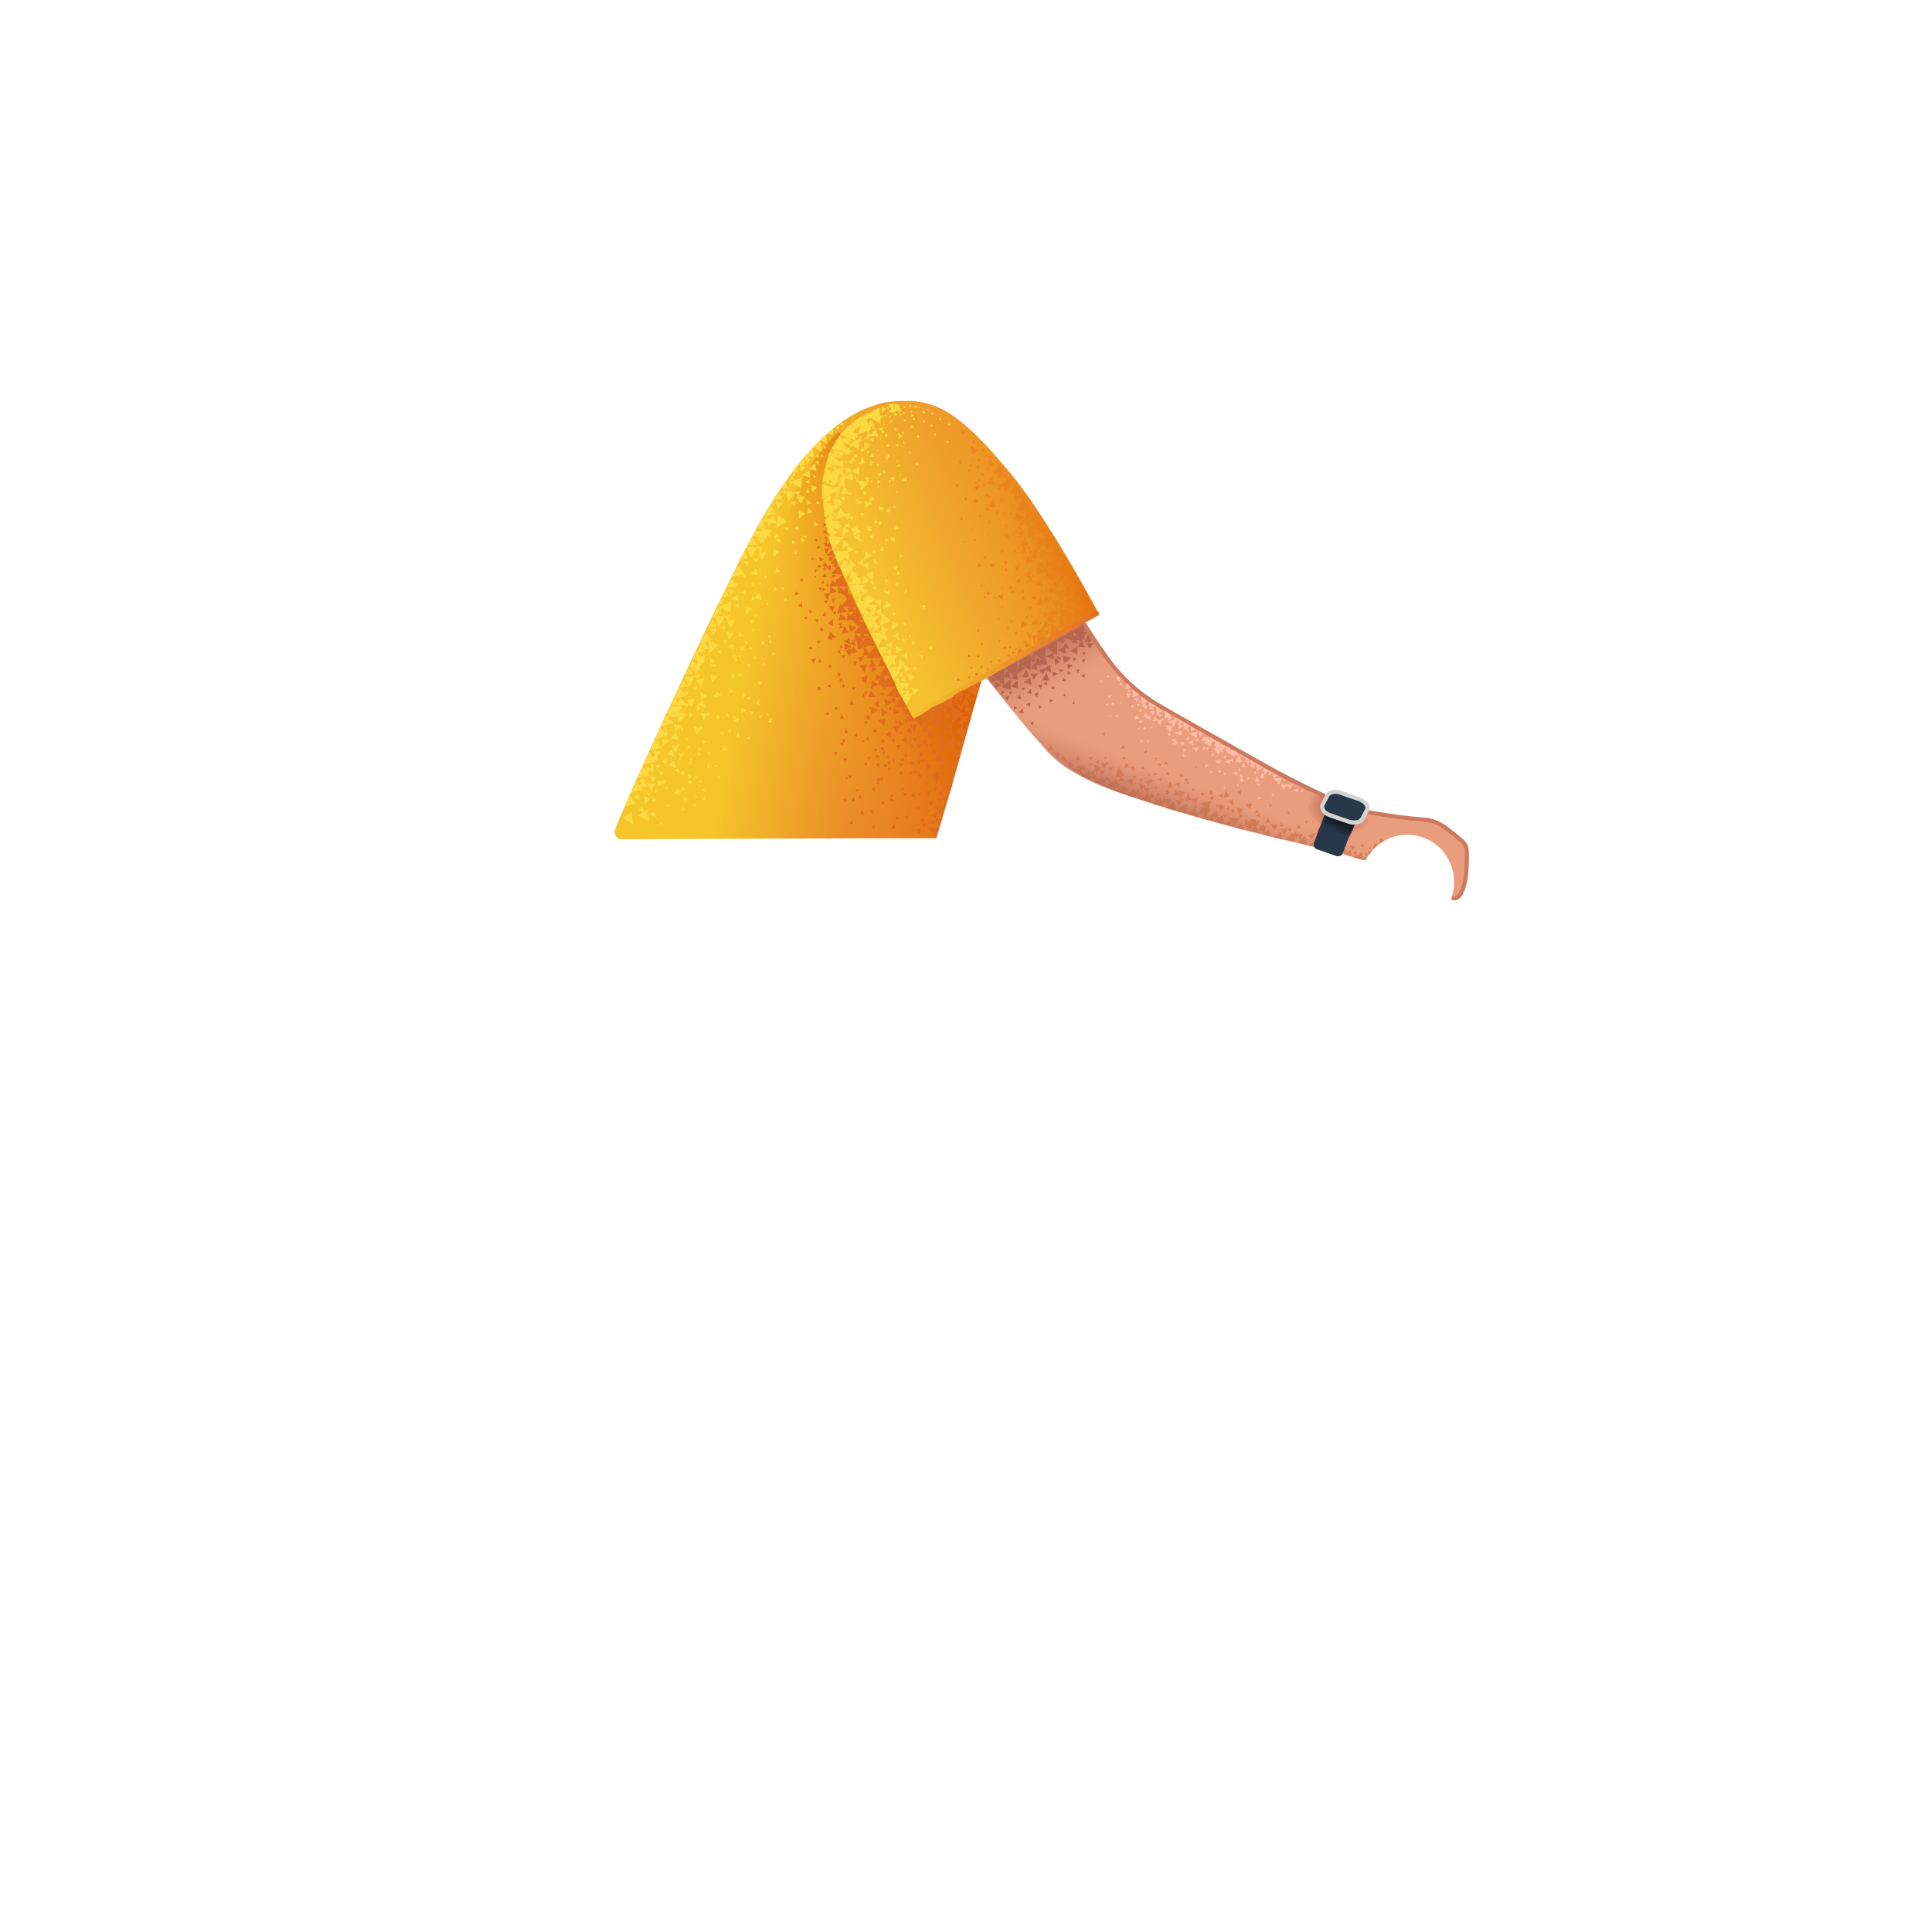 <svg xmlns="http://www.w3.org/2000/svg" viewBox="0 0 480 480" xmlns:v="https://vecta.io/nano"><linearGradient id="A" gradientUnits="userSpaceOnUse" x1="196.737" y1="109.653" x2="196.737" y2="109.653"><stop offset="0" stop-color="#997ebd"/><stop offset=".406" stop-color="#7c59aa"/><stop offset="1" stop-color="#6629c8"/></linearGradient><path d="M196.74 109.65h0z" fill="url(#A)"/><linearGradient id="B" gradientUnits="userSpaceOnUse" x1="165.483" y1="149.254" x2="237.105" y2="162.951"><stop offset=".298" stop-color="#f5c52a"/><stop offset="1" stop-color="#e46c26"/></linearGradient><path d="M154.4 208.5l78.2-.3s7.05-22.07 16.2-59.48c.93-19.08-1.07-48.2-23.14-49.08-11.8-.7-25.3 7.3-40.46 36.77-8.9 17.3-28.32 59.1-32.32 69.52-.55 1.3.3 2.57 1.5 2.57z" fill="url(#B)"/><linearGradient id="C" gradientUnits="userSpaceOnUse" x1="198.173" y1="164.457" x2="232.829" y2="154.107"><stop offset=".01" stop-color="#f5b421" stop-opacity="0"/><stop offset=".985" stop-color="#dd6002"/></linearGradient><path d="M208.37 107.3s-16.37 12.4-15.54 44.36c.28 11.4 0 16.82 1.02 31.47 1.2 15.93 1.02 25.28 1.02 25.28l37.7-.1 14.2-49.35-38.4-51.66z" fill="url(#C)"/><path d="M362.3 208.05c-1.9-1.1-4.07-4-7.42-4.3-9.2-.88-16.5-1.65-21.8-4.15-3-1.5-46.97-24.56-51.27-28.3-5.6-4.1-25.07-36.33-25.07-36.33l-26.4 12.72s25.5 37.47 34.5 42.7c7.45 4.85 17.2 8.2 31.4 12.3s26.5 6.7 37.5 9.5c1.64.4 3.3 1.23 5.56 1.56 1.9-3.77 5.82-6.36 10.34-6.36a11.6 11.6 0 0 1 11.6 11.6c0 .08-.01.17-.01.25s.01.17.01.25c0 1.1-.2 2.2-.5 3.3.1.2.2.4.4.5 1.8.85 2.5-2.54 2.97-6.13s.7-7.35-1.8-9.1z" fill="#ea9d7d"/><linearGradient id="D" gradientUnits="userSpaceOnUse" x1="264.406" y1="170.951" x2="255.797" y2="156.33"><stop offset="0" stop-color="#cc7a5e" stop-opacity="0"/><stop offset=".924" stop-color="#aa5f4b"/></linearGradient><path d="M284 172.9s-8.26.73-12.48 2.4c-10.3 4.03-14 8.64-14 8.64s-6.04-7.25-14.84-18.55c1-.9 24.26-13.95 24.26-13.95-.3-.3 3.17 5.76 6.97 10.46 3.6 4.6 5.4 8.3 10.1 11z" fill="url(#D)"/><path d="M361.35 223.7c-.28 0-.57-.06-.87-.17l.37-.93c.36.14.65.14.92 0 .6-.32 1.14-1.37 1.58-3.12.6-2.22.6-6.1.58-7.67-.03-1.66-.65-2.16-1.88-3.17l-1.1-.92c-2.66-2.14-4.3-3.37-7.22-3.58-8.9-.65-17.82-2.65-17.9-2.67l-.1-.03c-.14-.07-14.45-6.58-20.6-10.12l-11.2-6.34-17.8-10.2c-2.56-1.73-5.73-3.9-9.47-8.36-3.58-4.08-11.63-17.3-11.97-17.87l.86-.52c.08.14 8.35 13.7 11.88 17.73 3.66 4.37 6.64 6.4 9.26 8.18 2 1.32 10.37 6 17.75 10.16l11.22 6.34c5.93 3.42 19.56 9.64 20.47 10.05.73.16 9.22 2 17.7 2.64 3.36.25 5.32 1.82 7.8 3.82.4.36.75.64 1.07.9 1.3 1.05 2.22 1.8 2.25 3.93.03 2 0 5.7-.62 7.94-.52 2.1-1.2 3.3-2.1 3.76-.27.15-.57.22-.87.22z" fill="#cc7a5e"/><linearGradient id="E" gradientUnits="userSpaceOnUse" x1="217.621" y1="141.56" x2="277.654" y2="116.98"><stop offset="0" stop-color="#f5c12e"/><stop offset="1" stop-color="#e46c26"/></linearGradient><path d="M272.83 152.17s-12.7-24.02-22.54-35.48c-9.84-11.36-19.96-23.32-36.14-13.37s-8.33 30.96-3.12 42.92c5.3 11.96 15.54 31.76 15.54 31.76l46.26-25.83z" fill="url(#E)"/><g fill="#ea7d24"><path d="M259.25 141.28l-1.53-1 1.32-.82zm1.07-4.84l-1.25-1.4 1.5-.62zm-3.37 2.96l-2.07.73.17-1.9zm3.12-7.48l-1.98.73.16-2z"/><path d="M256.8 127.64l-1.6 1.53-.6-1.8zm5.5 7.86l-1.78 1.33-.3-2zm-1.97 1.64l-1.78 1.23-.3-2zm-.7-2.5l-2.07.73.26-2zm2.27 5.7l-1.98.63.26-1.92z"/><path d="M262.93 140.12l-1.88 1.03-.03-1.9zm-8.9-6.32l-1.25-1.4 1.5-.52z"/><path d="M260.6 142.57l-1.7-.58 1.02-1.32zm-6.87-10.37l-.86-1 1.03-.4zm3.1 5.1l.65-.9.48.8zm-8.43-.9l1.04.3-.65.8zm-1.1 3.84l-.93.9-.3-1.1zm5.1-2.7l-.77-.7.75-.5zm-1.78 8.77l.45-1 .58.7zm-.3-13.76l.6 1.2-1.04.12zm-1.78-5.7l-.75.7-.3-.9zm7.9 3.1l-.86-.5.75-.62zm1.03-.32l-1.25-1.4 1.5-.52zm-1.4 1.13l-2.66-.77 1.58-1.93zm-4.4-10.4l-2.18.03.73-1.82zm6.32 12.28l-2.64 1.04.15-2.6zm-4.6-3.25l-1.62-.78 1.12-1.13zm.83-2.02l-1.7-.68 1.12-1.23z"/><path d="M253.47 140.65l-.93.92-.3-1.1zm3.06 1.97l.67.8-.85.2zm-6.26-.52l-.86-.6.85-.5zm4.73-7.7l-.95-.5.75-.6zm-2.3-7.7l1.66-3.04 1.74 2.5zm3.86 4.56l1.57-2.43 1.26 2.2zm2.32 3.4l1.48-2.43 1.35 2.2zm-4.98-11.2l-1.88 1.03-.03-2zm-6.22-4.64l.82-2.12 1.44 1.4zm13.14 19.52l1.67-2.53 1.35 2.3zm1.56 3.7l1.86-2.94 1.64 2.7zm1.47 3.2l2.22-3.55 1.94 3.2z"/><path d="M254.63 135.6l.4 1.8-1.5-.18zm5 6.38l-1.98.83.07-2zm.66-.2l1.35 1.8-1.8.53zm7.42 3l1.35 1.7-1.9.63zm-2.64.44l1.35 1.8-1.8.53zm-1.56-3.2l1.35 1.8-1.8.52zm-2.86 5.58l-.2-1.3 1.13.18zm-.1 6.03l.94-.42v.9zm-6.42-5.75l.67.9-.94.2zm-9.94-7.2l-1.23.32.18-1.1zm5.76-.38l-.57-.8.94-.1zm-5.1 7.3l.84-.72.2.9zm18.84 1.56l-1.54-1.8 1.98-.63zm-12.6-1.84l.56-.9.58.8zm5.15-4.1l.1 1.3-1.04-.3zm.4-6.03l-.94.42.08-1z"/><path d="M262.78 143.34l-.58-.9.85-.2zm-19.52-22.64l-.55 1.2-.68-.9zm3.64-4.78l-1.05-.2.56-.8zm1.7 8.82v-1.1l.86.4zm8.94 23.2l-.36 1.3-.86-.8zm2.86-5.37l-.94-.1.46-.8zm3.05 8.4l-.2-.9.86.2zm.53-9.57l-2.53 1.35-.13-2.62zm-.2-2.1l-1.98.53.25-1.92zm-.3 5.04l-.74 1.72-1.05-1.2zm-9.96-.47l-.17 1-.76-.5zm-4.1 3.68l-.55 1.4-.86-1zm3.9-5.7l-1.23-.18.64-.9zm2.4 9.82l-.1-1.1.96.4zm11.22-3.08l.07-1.9 1.43.7zm1.38 3.3l1.4-1.23.5 1.5zm.54-1.3l-.03-1.9 1.53.68z"/><path d="M270.33 148.77l1.64 2.3-2.45.53z"/><path d="M268.8 146.58l1.73 2.38-2.45.54z"/><path d="M267.8 151l-.6-2.1 1.9.28zm-3.94 2.38l-.78-2 1.9-.03zm1.7.48l-.2-1.9 1.52.58z"/><path d="M266.13 152.95l1.4-1.33.5 1.7zm-2.23-3.5l-.18 1.1-.76-.6z"/><path d="M267.04 150.42l2.88 2.88-3.2 1.45zm-12.64 10.33l.74-1.02.5 1zm2.55-1.25l-.78-1.6 1.5-.12zm2.9-1.24l-.5-1.7 1.5.08z"/><path d="M255.8 158.92l-.58-1.3 1.23-.12zm5.2-6.62l-1.4 1.43-.6-1.7zm2-.32l-1.4 1.53-.6-1.8zm3.83-3.18l-1.4 1.43-.5-1.8zm-3.63-1.64l-1.04.1.27-1zm5.3.32l-.4-.9.85-.01zm-5.3 5.92l.75-.62.2.9zm-8.6-6.23l-1.04.12.27-1zm5.3.23l-.4-.9h.85zm-5.3 6l.75-.62.2.9zm3.45 3.78l.74-1.42.77 1.2z"/><path d="M259.08 156.36l.44-2.32 1.63 1.2zm1.2-1.93l1.03-1.12.5 1.3zm2.4 1.47l1.02-1.32.6 1.5zm1.2-1.42l-.77-.6.76-.4z"/><path d="M264.6 152.16l2.5 2.68-2.9 1.55zm-3.46 2.46l2.4 2.18-2.53 1.34zm-3.3 1.76l2.3 2.28-2.63 1.24zm1.15-6.75l1.1-1.53.78 1.5zm-6.27 12.85l.45-1.72 1.24 1zm3.6-7.38l1.1-1.52.7 1.5zm6.1-3.8l-.98-2 1.9-.03zm2.28-.14l1.2-1.43.68 1.5zm-20.77-22.94l-.65.4-.1-.8zm-1.48-4.5l.4 1.1-1.23-.1zm17.25 8.5l.4 1.1-1.23-.1zm6.28 9.77l.4 1.1-1.23-.08zm-7.76-6.54l.4 1.1-1.23-.08zm-1.22-7.12l.4 1.1-1.23-.08zm-3.1 1.26l.4 1.1-1.23-.08zm2.8-2.26l-.55 1-.68-1.1z"/><path d="M262.24 138.83l-.55.8-.68-1zm1.46 3.3l-.55 1.02-.68-1.1zm-1.82 4.25l-.65 1-.6-1.2zm5.45-2.1l-1.1 1.73-1.07-2zm.27 4.52l-.56.92-.68-1.1zm-4.74.67l-.64 1.02-.6-1.1zm8.07 2l-1.6.83-.12-1.9zm-21.73-31l-.7.9-.63-1.12z"/><path d="M246.7 113.4l-.58.9-.64-1.12zm-6.87-6.38l-.6 1-.64-1.22zm12.4 13.12l1.38 2.04-2.66.55zm-3.97-5l1.3 1.94-2.66.55zm6.7 9.72l1.44 2.1-2.64.54zm6.08 9.07l1.45 2-2.64.64zm3.96 6.58l1.35 2-2.64.64zm3.2 5.58l1.35 2.1-2.64.54zm-18.18-28.4l.36 1.12-1.23-.13zm3.98 6.78l.4 1.1-1.14-.08zm3.58 5.18l.7 2.1-2.37-.17zm-3.14-1.26l-1.6 1.33-.7-2.3zm1.22 6.62l-1.6 1.42-.6-2.4zm-4.38-14.17l-1.73 1.37-.52-2.43zm-8.24-9.03l-1.44 1.2-.43-2.12zm4 8.54l-1.8-.24.98-1.8z"/><path d="M247.4 125.96l-1.8-.07 1.02-2.03zm10.4 12.84l-1.7-.08.92-1.92zm1.4 6.7l-1.8-.17 1.02-1.93zm.08 4.93l-1.8-.18 1.02-1.92zm6.32 4.63l-2.25 1.24-.04-2.9zm.46-6.84l-1.8-.17 1.02-1.93zm-4.83-7.47l-1.8-.18 1.02-1.82zm.05 3.62l-.3-1.9 2 .58zm-15.16-30.3l.36 1.12-1.23-.13zm-7.57 14.62l.66-.1-.28.7zm10.47-4l-.84-.12.58-.9zm2.68-5.57l-.3.7-.56-.7zm-7.4.95l.56.5-.76.4zm-1.8 14.1l-.37.3-.1-.6zm-1.08-3l.2.3-.47.01zm-2.22 3.35l.38-.1-.18.5zm4.45-20.18l-.67.38-.07-.9zm-1.6-4.96l.18.7-.76-.1zm-3.9 5.25l.66.01-.2.7zm25.72 25.97l-.47.7-.48-.8zm-3.55-3.56l.48.5-.66.3zm-1.23 6.46l.56-.4.1.8zm-.88-8.14l-.65.5-.1-1zm6.58 4.24l-.56.3-.2-.8zm-7.26-5.84l-.56.4-.2-.8zm-1.1-3.3l.2.7-.66-.1zm.97 1.5l.2.6-.67.01zm-4.58 3.88l.56-.01-.18.7zm5.56-2.1l.66-.1-.27.7zm-2.98 11.4l-.57-.5.66-.5zm3.65-3.57l-.47.5-.2-.7zm-5.9-1.73l.3.6-.76.1zm5.64 18.32l-.76-.5.84-.5zm2.35-21.84l-.57-.5.65-.4zm-5.3 7.5l-1.43-1.1 1.78-1.03zm-2.2 12.2l.16-1.9 1.72 1.08zm5.32-20.08l-.67-.5.75-.5zm3.7 1.45l-.67-.5.75-.4zm5.34 9.7l-.58-.5.75-.4zm-1.66-3.1l-.66-.5.75-.4z"/><path d="M250.94 163.4l-.76-.5.85-.52zm-8.07 4.64l-.76-.5.84-.6zm19.5-13.64l-.46.4-.2-.7zm-5.98-1.72l.3.6-.66.01zm2.2 1.78l.3.6h-.66zm.7 2.5l.3.6-.76.1zm3.8-5.78l.18-.6.67.5zm5.04 1.84l-1.24-.8 1.4-1.02zm-2.82-11.32l-.57-.4.66-.4zm-.88 3.83l.08-.7.58.5zm-3.46-4.07l.18-.7.57.5zm6.04 5.84l-.37.5-.3-.7zm-10.78-6.28l-.38-.3.47-.3zm2.34-2.14l-.28.3-.1-.5zm-3.8-1.06l.2.3-.47.1zm-3.3-5.28l.47-.1-.1.6zm-.05 3.32l.1-.4.38.2zm3.38-2.26l-.38-.1.28-.4zm-9.24-4l.47-.1-.1.6zm-.06 3.32l.1-.4.38.2zm3.4-2.25l-.38-.1.27-.4zm.28-6.24l.47-.2-.1.6zm-.05 3.32l-.01-.4.4.2zm3.37-2.25l-.38-.2.28-.3zm-11.12-11.2l.48-.1-.2.6zm-.16 3.2l.01-.4.38.2zm3.36-2.04l-.38-.1.3-.4zm-1.86 41.34l.37-.5.3.6zm5.62 2.72l-.3-.3.47-.2zm.01-5.62l-.47.2.1-.6zm-.92-5.12l-.38-.1.2-.4zm-3.36-3.48l-.1.4-.38-.3zm.23 3.22l.27-.5.3.6zm4.87 2.55l-.3-.3.47-.1zm.13-4.93l-.38.2.1-.5zm-4.94-7.47l.28-.5.3.5zm4.77 2.55l-.2-.4.47-.1zm.2-4.92l-.38.1v-.4zm1.86 18.46l-.3-.5.57-.1zm2-6.96l-.38.1.1-.5zm-1.02-4.92l-.1.4-.38-.2zm8.6 6.12l-.01-.8.76.3zm4.82.84l-.66-.2.46-.6zm-2.44-6.1l-.27.6-.4-.5zm-4.5-4.87l-.1-.8.86.3zm4.85.73l-.67-.1.47-.6zm-2.46-6l-.28.6-.48-.6zm2.73 19.48l1-2.23 1.63 2.2zm3-1.85l.37-.6.48.6zm3.13.97l-.48-.5.66-.3zm-.6-2.92l-.57.4-.1-.7zm-22.97 15.6l-.57-.4.65-.5zm2.35-.84l-.46.4-.2-.6zm-3 2.06l-.37.5-.2-.7zm-2.68-3.4l.38.5-.75.1zm6.2-1.48l.27-.8.58.6zm2.2 1.18l.18-.7.58.5zm5.36-2.4l.18-.7.67.5zm-4.32 1.68l-.48-.3.56-.4zm1.42.18l-.48-.3.47-.4zm-1-4.6l-.47.5-.2-.7zm-12.5 5.9l.28-.6.48.6zm3.64 2.97l-.48-.4.66-.4zm.4-6.14l-.47.4-.1-.7zm6.53 1.22l-.38-.6.75-.1zm4.25-1.77l-.47.3.08-.7zm-4.6-3.66l.1.6-.67-.2zm-12.88 13.35l.28-.7.57.6z"/><path d="M240.9 168.57l-.48-.3.66-.4zm.8-2.72l-.38.4-.2-.7zm12.7-5.8l-.1-.7.75.2zm2.82-1.04l-.66-.1.37-.6zm-1.22 1.42l-.57-.1.37-.6zm.6-5.32l-.18.5-.4-.5zm8.8-.74l-.18.5-.4-.5zm-1.25-7.62l-.45 1.3-1.06-1.3zm-8.47 10.16l-.18.6-.48-.5zm4.54-.46l-.01-.7.66.3zm1.6.08l-.01-.7.66.3zm-1.87-5.3l-.01-.6.57.3zm-1.3-4l-.1-.7.66.3zm5.5 7.76l-.47-.1.37-.5zm-2.47-.58l-1.8-.37 1.2-1.93zm.45-2.2l-.2.4-.38-.4zm-7.3-.5l-.1-.6.66.2zm3.9.64l-.47.01.27-.6zm-1.96-4.8l-.27.5-.3-.5zm-4.52-19.15l-.08.7-.77-.4zm-4.76-1.43l.67.2-.47.6zm1.8 6.2l.37-.6.4.6zm6.47-4.5l-.1.8-.76-.4zm-4.75-1.24l.66.2-.46.5zm1.88 6.2l.28-.6.38.6zm-.4-1.1l-.3-.7.85-.02zm4.82-.77l-.66.1.27-.8zM253.2 127v.6l-.67-.4zm-4.57-6.13l-.12 1-.84-.52zm-5.63-1.82l.75.2-.58.7zm1.92 7.58l.4-.7.45.8zm1.2-3.3l-.77.5-.17-1z"/><path d="M244.16 117.46l.27.7-.85-.12zm-4.58 6.24l.76.02-.3.8zm3.3-3.65l-.67.5-.07-.9zm-1.6-4.75l.18.6-.76-.12zm-3.8 5.14l.57-.1-.2.7zm8.4-4.04l-.67.4-.08-.8zm-1.6-4.87l.18.6-.67-.01zm-3.8 5.15l.67.02-.3.6zm7.84.77l-.1.9-.84-.52zm-5.64-1.83l.75.32-.58.7zm1.92 7.58l.48-.7.46.7zm11.1 3.45l-.1.7-.75-.32zm3.4 4.8v.8l-.75-.42zm-6.43-9.08l-.02.8-.75-.42zm-5.75-5.64l.46.5-.76.28zm16.02 21.34l.47.5-.77.38zM251 125.14l.57.12-.5.6zm1.58 6.16l.4-.6.37.6zm6.36 8.37l.02.8-.77-.4zm3.66 4.88v.7l-.77-.4zm-6.64-8.85l-.1.8-.76-.5zm-6.04-5.55l.48.5-.75.42zm16.75 20.78l.48.5-.75.42zm-12.37-12.5l.57.2-.46.5zm1.78 6.2l.37-.6.4.6z"/></g><linearGradient id="F" gradientUnits="userSpaceOnUse" x1="239.416" y1="132.283" x2="271.019" y2="122.428"><stop offset=".01" stop-color="#f5b421" stop-opacity="0"/><stop offset=".985" stop-color="#dd6002"/></linearGradient><path d="M219.82 100.9s10.8 9.55 17.7 29.25 3.63 39.12 3.63 39.12l31.4-17.4s-12.05-21.93-18.76-30.68c-6.72-8.64-12.77-16.08-20.15-19.5-7.67-3.62-13.82-.8-13.82-.8z" fill="url(#F)"/><linearGradient id="G" gradientUnits="userSpaceOnUse" x1="226.561" y1="165.084" x2="273.026" y2="165.084"><stop offset="0" stop-color="#f5c12e"/><stop offset="1" stop-color="#e46c26"/></linearGradient><path d="M272.96 152.67a.7.7 0 0 0 0-.6c-.2-.3-.47-.4-.85-.3L226.9 177.2a.83.83 0 0 0-.28.9c.1.3.47.4.85.3l45.22-25.43c.18-.1.28-.2.28-.3z" fill="url(#G)"/><g fill="#fcd842"><path d="M215.47 103.12l-.2 1.1-1.04-.8zm-4.73 19.7l.47-.6.38.7zm-5.86 5.33l.37-.6.38.7zm9.17-6.45l-.47-.6.76-.2zm-2.45-15.27l.76.4-.76.7zm-4.55 12.77l.85.3-.75.8zm-2.27 1.6l.85.3-.75.7zM216.9 102l1.42-.6-.1 1.8z"/><path d="M220.68 100.5l1.6-.3-.47 1.8zm-1.6.6l1.04.5-1.04.9zm3.13 1.4l.76.4-.76.6zm.75-2l.75.3-.75.7zm-16 10.66l.47-.5.28.7zm4.16-2.6l-.76-1.1 1.42-.4zm-1.62 2.1l-.47-.6.76-.2zm-.75 3.92l-.1.9-.85-.5zm-2.83-.8l.56.6-.85.3zm3.98.7l.66.1-.57.6zm9.17-7.64l.66.3-.57.6zm1.98-2.52l.67.3-.57.6zm2.45-1.6l.67.2-.57.5zm.87-.42l.66.3-.57.5zm-16.75 21.42l.66.3-.57.6zm-2 1.2l.76.2-.57.7zm3.03-3.63v.8l-.76-.4zm-.96-3.8v.8l-.75-.4zm-2.45 2.5l.38-.6.48.7zm17.6-13.46l-.28.4-.38-.5zm-3.3-1.3l.38.3-.47.2zm-1.8 6.63l.38-.3.1.6zm.96-3.2l.28.5-.56.2zm-2.66 6.73l.47-.2-.1.5zm-5.5 11.96l.48-.2v.6zm5.95-7.44l-.1-.5.57.1zm-.37 4.73l-.1-.5.47.1zm6.63-2.2l-.1-.4.48.1zm-11.56-5.92l.3.9-.95-.1zm-2.45-8.36l.67 1.7-1.9-.1zm9.18-4.72l.2.9-.94-.2zm-13.05 12.88h.75l-.28.8zm4.72 5.7l.1-.7.66.5zm-1.7-7.93l-.28 1.2-1.04-.8zm-.2 1.8l-.2.9-.75-.7zm-1.4-.7l-.3.8-.66-.8zm5.96-2.4l.66.4-.76.5zm-7.86 6.33l.3-1.3 1.04.9zm18.92-17.4l.67.3-.67.6zm-6.52 1.22l.38-.5.37.6z"/><path d="M225.78 101l.38-.5.3.6zm-1.04.5l-.37-.5.66-.1zm-4.44 1.52l-.1.6-.66-.4zm1.42-1.62l.28 1.1-1.23-.2zm-2.18 1.92l-.1.7-.67-.4zm-2.94 1.4l-.1.7-.66-.4zm-.56-2l1.14.3-.86 1.1zm4.36-1.62l.57.1-.47.5zm-3.7 5.33l.38-.5.28.6zm4.73-3.2l-.2.7-.56-.5zm5.02-.3l.47.3-.57.3zM222 101.7l.38-.5.28.7zm3.12 2.42l-.2.7-.56-.5zm-.94 3.12l.47.3-.57.4zm3.12-6.44l.57.3-.57.4zm-1.14 5.43l.48-.5.2.6zm.57-3.93l-.47.2v-.6zm4.07-.4l-.57.1.1-.6zm-2.18-.6l-.47.2.1-.6zm3.03 1.1l.2.6-.66-.1zm2.08 1.32l.1.6-.67-.1zm-3.78-1.32l-.66.4-.1-.9zm-2.85 1.32l.2.6-.66-.1zm2.2.8h.56l-.28.6zm1.88 1h.57l-.3.6zm4.72-.4l.2.6-.57-.2zm-3.87 2.6h.57l-.3.6zm3.12 1.9h.57l-.28.6zm-21.1-6.23l.3 2.2-2.27-.8zm-1.8 2h.56l-.28.6zm2.46-.8h.66l-.3.7zm-1.22 4.42l.18-.6.48.4zm-4.75 10.25l.1-.6.57.4zm5.2-12.16l.2-.6.47.4zm-4.26.1l.2.7-.76-.1zm3.6 3l.2.7-.76-.1zm-2.1-4.72l.38 1.4-1.6-.2zm-.74 6.84l.2.7-.76-.1zm2.27 5.93l.1.7-.75-.1zm5.1 2.9l.38-.6.37.7zm3.2-1.1l-.37-.6.75-.2zm2.55-1.8l-.1-.5.48.1zm-3.87-1.6l.2.8-.76-.2zm3.77-1.42l.2.7-.75-.1zm4.46-.3l.2.7-.76-.1zm.28-6.94l.2.7-.75-.1zm-21.2 3.92h.57l-.28.6zm.75-.8l.1-.6.57.4zm-.37 2.6l.1-.6.57.4zm-.95 9.25v.9l-.85-.4zm1.22-.2l.67.2-.57.6zm-2.16 3.1v.6l-.76-.3zm3.4-1l.3.9-.95-.1zm-3.7-2.3l-.28.9-.66-.7zm.3 1.7l-.2.9-.76-.7zm1.04 3.3l.1-.6.57.4zm.38-5.64l.1-.6.47.4zm7.57-10.44l.1.7-.76-.2zm-3.4-.9h.57l-.3.6zm2.28 4.72l.2-.6.47.5zm-7.58-2.2l.48-1 .66 1zm4.92-3.92l.57-.4.2.8zm-1.6 0l.57-.4.2.8zm6.82-.9l-.3-.7.85.1z"/><path d="M215.28 106.03l1.23.4-1.04 1.1zm.57-1l.38.3-.47.2zm-.85 3.52l.28.4-.56.2zm-2-2.32l.38-.5.28.6zm-.74 1.9l-.3-.7.85.1zm1.4 1.8l-.28-.8.76.1z"/><path d="M215.57 112.77l-.2-.7h.75zm-2.47-5.23v1.3l-1.23-.6zm-3.87 4.83l-.48.7-.56-.8zm2.65 2.2l-.48.7-.56-.8zm7-10.16l-.47.8-.48-.9zm1.8 3.52l-.48.8-.47-.8zm-5.96-1.3v.8l-.76-.4zm-4.74 3.3l.57.1-.47.6zm2 0l.3-.5.37.5zm-1.04 2.42l.28-.6.48.6zm4.35-2.02l.57.1-.47.5zm10.6 2.02l.38-.1-.1.5zm-3.12 2.2h.47l-.28.4zm-2.08-4.33l.37.7h-.85zm-2.18 5.03l-.2.7-.66-.5zm4.73-4.93l-.2.7-.66-.5z"/><path d="M220.4 113.27l.48-.5.18.7zm4.06-3.62l.38.4-.66.3zm-14.66 2l.28-.6.38.6zm-1.23 7.04l.56.4-.56.5zm.93-2.62l.2.7-.76-.1zm-2.83 2.22l.3.7-.85-.1zm.57-1.7h.57l-.2.7zm.86-.72l.2-.6.47.5zm-.86 2.42l.28-.5.38.5zm-1.24-.6l.3-.6.37.6zm10.04-8.15l.1-.6.57.4zm-5.96 6.53l1.42.7-1.33 1.3zm-1.8-4.12l1.42.7-1.32 1.3zm-2.18 6.14l-.3.9-.75-.8zm7.4-2.12v2l-2-.9zm-2.66-7.64l.1 2-2-.9z"/><path d="M213.67 104.73l-.66 1.9-1.6-1.6zm-5.57 7.13l.1 2-2-.8zm1.4 2.4v1.9l-2-.9zm1.62-3.2v2l-1.9-.9zm-2.18 4.92l.57 1.9-2.08-.2z"/><path d="M208.1 116.3l.3 2-2-.6zm6.62-6.45l1.5.7-1.42 1.3zm-5.3 7.75l1.23 1-1.6.9zm5.86-9.76l1.04.4-.85 1zm-3.98 6.54l.57-.8.56 1zm9.2-.1l-.67-.7 1.05-.3zm1.78 4.23l-.37 1.1-.86-.9zm-6.05-4.02l.76.4-.86.6zm0 9.54l.66-.6.3 1zm.95-10.45h-1.14l.66-1.2zm2.17-7.34l-.28.9-.76-.7zm-8.8 2.72l.76.5-.85.6zm1.05-3.62l1.52.7-1.33 1.3zm2.55-.3l1.6 2-2.65.9zm8.42-4.83l1.32 1.5-2.08.7zm-9 8.75l-.1 2.6-2.56-1.2zm2.65-4.53l1.13 1.2-1.6.8zm-.85-1.92l1.23 1.1-1.7.7zm.75 16.1l-.47 1-.85-1zm-2.63 1.2l-.95-.1.47-.9z"/><path d="M218.03 119.2l.75.5-.85.6zm-3.88-8.04l.66.7-1.04.4zm-1.8-5.73l2.65-2.4 1.23 3.82zm-3.6 2.5l2.75-2.5 1.13 4.02zm-2.17 3.62l2.17-3 1.9 3.7zm12.58-8.34l-.75 1.7-1.42-1.6z"/><path d="M215.28 103.02l3.22-1.8.28 4.12zm-10.2 13.28l.94-3.62 3.12 2.5zm10.03-1.22l-1.5.2.57-1.7zm-3.8 16.48l1.32-.9.3 1.9z"/><path d="M206.96 130.76l1.32-.9.3 1.9zm5.67 0l1.33 1.5-2 .8zm-6.33-3.42l1.13 1.6-2.08.6zm-.57-4.62l.75 1.8-2.08.1z"/><path d="M206.48 131.26l1.52 1.1-1.8 1.2zm2.94-.3l1.6 1-1.8 1.3zm-1.42-1.6l1.23 1.6-2.08.5zm1.42 4.73l1.6 1.2-1.9 1.1zm2.18-16.78l.38 2-2.08-.5zm-.67 5.22l-1.9.3.57-2.2z"/><path d="M210.08 120.9l-1.9-.2 1.04-2zm-.48 6.74l1.6-.1-.75 1.7zm2.56 5.83l1.33-.9.28 1.9zm-3.4-9.85l1.05-.4v1.3zm1.33 7.54l-.2-1 1.04.3zm6.62-6.63l-.85-.1.47-1zm4.17 1.7l.37 1H220zm-7.2 1.3l.95-.1-.28 1z"/><path d="M219.92 134.68l.1-1 .86.5zm5.2-16.08l.2 1.1-1.23-.4zm-7.1-1.1l.94.1-.56.9zm3.77 8.74l.3-.8.75.7zm-8.03-6.94l1.9.8-1.7 1.7zm1.8 5.93l.66-.8.47 1z"/><path d="M214.53 120.1l-.95.6-.1-1.3zm-1.7-7.33l.2.9-.94-.2zm-6.24 7.03h.94l-.47 1zm17.7-11.46l-.95.6-.18-1.3zm-2.47-7.14l.38.9-1.04-.1zm-5.57 7.75l.95-.1-.38 1zm-2 15.58l-.66.9-.66-1.2zm-4.64-5.93l.56.7-.94.3zm-2.74 9.14l.85-.4v1.1zm-1.9-2.8h1.6l-.66 1.7zm2.18-1.3l2.27 1-2.08 1.9zm1.7 2.52l1.42 2.1-2.75.7zm-.95-8.74l.38 2.6-2.74-.8zm-.85 3.7l1.6-.1-.66 1.8zm-1.98-.4l1.6.3-1.13 1.6zm11.25 10.06l.3 1.1-1.23-.1z"/><path d="M214.34 134.08l-.76.6-.2-1zm3.78-4.33l.95-.1-.38 1zm-11.07-9.85l-.28.9-.76-.7zm3.5 7.64l.85.1-.56 1zm7.1-21l.57 1.9-2.1-.2zM204.2 119.9l.86-3.72 3.2 2.52zm0 4.12v-3.8l3.7 1.7zm.68 4.53l-.38-3.72 3.78 1.1zm.94 4.12l-.94-3.62 3.97.6zm1.04 4.13l-1.13-3.62 3.97.3zm6.9-12.07l-.76.5-.1-1zm2.65.3l-1.14 1.1-.56-1.7z"/><path d="M215.38 122.42l-.76.5-.1-1.1zm-1.88 1.9l-.76.4-.1-1zm6.23 1.8l-.95.9-.47-1.2zm-4.07-7.34l.47 1-1.23.1zm-4.73 9.75l1.04-.3-.2 1.2zM213 139.8l1.42-.8.2 1.9zm-3.5-1.5l1.42-.8.1 1.9zm1.7 6.03l.38.9h-1.04z"/><path d="M215 137l1.5 1.1-1.9 1.1zm-5.58 1.8l1.5 1.2-1.8 1.2zm1.78.3l1.52 1.2-1.8 1.1zm-.65-3.72l1.52 1.2-1.8 1zm2.08 8.14l1.52 1.2-1.8 1.1zm-1.23-2.02l1.52 1.2-1.8 1.2zm2.94-.9l1.32-.9.2 1.9zm-4.26-10.04l.85-.7.28 1.3zm2.36 7.14l-.28-.9 1.14.1zm5.6-7.75l-.95.1.38-1.1zm4.73.4l.56 1-1.22.2zm-6.72 2.9l.85-.4-.1 1.1zm7.38 5.43l-.1-1 1.05.4zm-4.26-2.92l.57 1-1.23.2zm-1.32 3.32l-.66.8-.38-1zm3.7-5.23l.85-.3-.1 1.1z"/><path d="M208.38 140.3l-1.42-3.52 3.97.1zm1.52 3.53l-1.42-3.52 3.97-.1zM221.72 158l1.42-.9.18 1.9zm-2.94.5l1.33-1 .38 1.9zm1.14 3.62l1.32-1 .3 1.9zm.18-1.92l1.42-.8.2 1.8zm1.62-6.02l1.6 1.1-1.8 1.3zm-4.54.4l1.6 1-1.8 1.4zm-2.46-3.12l1.6.9-1.7 1.4zm4.44 11.66l-1.13-2.3 2.84-.1zm3.4-2.72l1.6 1-1.7 1.3zm-3.5-5.02l1.6 1.1-1.7 1.3zm4.43 8.35l1.42 1.3-1.8 1zm-8.97-20.7l1.5 1.1-1.8 1.2zm3.12 5.73l-1.52 1.2-.56-2.1zm-1.9-2l-1.52 1.2-.57-2.2zm1.8 5.23l1.33-.9.2 2zm6.45 10.85l1.42-.8.1 1.9zm-3.13 1.5l1.4-.9.2 1.9zm-4.92-19.5l.75-.8.48 1.2z"/><path d="M219.64 151.36l-.48-.9 1.04-.1zm4.06-8.74l-.94.3.2-1.1zm-8.6.1l1.9-.8-.2 2.4zm7.47 3.12l-.1-1 1.04.4zm.38-5.24l-.38 1.1-.85-.9zm-6.05-4.1l.76.6-.85.5zm-.1 9.64l.75-.7.3 1.1zm5.2-12.77l-.2 1.2-1.04-.8zm-6.72-2.9l.85.4-.75.7zm1.72 9.44l.56-.7.48.9zm-1.8 12.77l1.32-1 .3 1.9z"/><path d="M215.57 150.36l2.46-.2-1.04 2.8zm3.6 2.1l1.9 1.6-2.46 1.4zm-7.2-10.05l2 1.6-2.37 1.5zm2.46 6.33l1.33-.8.28 1.8zm-2.08.2l1.42-.8.2 1.8zm15.15 10.65l-.66.7-.38-1z"/><path d="M213.67 147.34l.38.9h-1.13zm6.33 6.54l.95-.1-.47 1.1zm-7.46-5.13l-1.6-3.32 3.97-.2zm1.8 4.12l-1.8-3.32 3.97-.5zm1.7 3.83l-1.7-3.32 3.97-.4zm2 4.1l-1.9-3.62 3.98-.1zm2.65 5.44l-1.52-3.22 3.98-.4zm.2-19.4l-.2.9-.76-.7z"/><path d="M219.07 148.95l-.38 1.6-1.42-1.2zm3.4 3.22l-.2 1-.94-.8zm-1.8-8.24l-.3.9-.75-.7zm-.18 2.8l-.38.8-.66-.7zm3.1 24.42l1.42.6-1.23 1.2zm3.6-3.2l-1.23 1.3-.56-2zm1.04 3.52l-1.23 1.2-.66-1.9zm-6.62-21.1l-1.5.8-.1-2zm4.64 15.68l-1.42 1-.38-2zm3.2-3.42l-.37 1-.76-.9zm-5.2-4.12l.66.6-.85.5zm-.67 8.74l.66-.5.2.9zm6.44-16.88l-.38 1-.75-.9zm-5.2-4.12l.66.6-.76.5zm-.57 8.74l.66-.5.2.9zm7.38 5.42l-.2 1-.85-.6z"/><path d="M225.78 157.6l.76.4-.76.6zm1.05 8.64l.56-.7.38.9zm-2.18 5.73l1.13-.6.1 1.5z"/><path d="M224 169.76l1.9-.2-.57 2.1zm-.3-.8l1.04-.9.38 1.5zm-1.6 0l1.22-.7.1 1.8zm1.9-1.7l.28.9-.95-.1z"/><path d="M222 169.15l-1.32-3.2 3.6-.4zm1.5 3.42l-1.13-2.7 3.12-.1zm1.72 2.63l-1.52-2.62 3.13-.5zm-54.28 18.45l1-.7-.9-.6zm-1.9 3.93l-.5-1.67-1.1 1.08zm-8.9 4.22l-.6-1.57-1.1 1.08zm2.9 1.2l-.5-1.47-1.2.88zm5.8-27.94l-1.4-1.57-.7 1.67zm-.9 3.04l-1.3-1.58-.8 1.58zm-6.9 17.42l-1.4-1.67-.8 1.67z"/><path d="M160.54 194.24l-1.1-1.28-.6 1.38zm13.5-27.54l-.6-1.97-1.4 1.18zm1.3 9.15l-.7-1.97-1.3 1.18zm-6.6 8.15l-.8-1.97-1.3 1.28zm-2.3 0l-2-.4.3 1.77zm-1.2 10.34l-2-.6.2 1.77zm4.2-13.97l-2-.4.3 1.77zm-1.8 7.67l-.7-1.96-1.3 1.27zm-8.7 10.72l-.5-1.67-1.1 1.08zm4-10.23l1.2-1.77-1.8-.3zm14-18.98l1.3-1.47-1.8-.5zm-2.7-7.38l1.3-1.57-1.8-.5zm6.9-3.24l1.2-1.57-1.8-.4zm-6.4 20.17l1.1-1.67-1.8-.4zm-1.6 3.53l1.1-1.67-1.8-.4zm4.1-24.68l.9-1.68-1.8-.1z"/><path d="M182.54 146.24l1-1.38-1.4-.2zm-3.2 2.26l1.8-.3-.8-1.77zm6.2 4.04l1.1-1.28-1.4-.5zm-4.3-4.44l1.1-1.28-1.4-.5zm-20.4 44.07l1-1.37-1.5-.2zm1.2 2.36l1-1.47-1.5-.2zm1.6-5.5l-.6-1.68-1.1 1.1zm4.4 1.77l-.7-1.87-1.3 1.18zm7.3 7.27l-1 .1.4.8zm-11-8.85l1.4.3-.2-1.18zm-1 1.88l.6-.98h-1.1zm.4 5.6l-.8-.8-.4 1.08zm9.3-20.07l1.2-.7-1.1-.78zm3.3-11.7l1.2-.7-1.1-.8zm-5.3 13.57l1.2-.7-1-.78zm-4.9 4.13l-.5-1.08-.7.8zm1.2-2.65l-.5-1-.7.6zm8.3 4.02l-1.2.1.5.88zm-4.3-9.24l-1.2.1.5.9zm.5-4.03l1.1.9.3-1.18zm.6-2.85l1.1.8.3-1.18zm6-17.5l.5 1.67.4-1.27zm-9.8 20.56l2.2-.4-1.2-1.57zm1.5-3.25l2.1-.3-1.2-1.58z"/><path d="M171.84 175.65l.8-2.07-2 .4zm2.3-4.92l.8-2.06-2 .3zm-6.2 16.43l.7-2.17-1.9.4zm-6 9.44l.8-2.07-1.9.2zm23.1-35.02l-.7-.98-.5.9zm1.8-13.58l-.3 1.18 1-.2zm-8.7 13.78l1 .8.2-1.08zm-.7-9.24l-.5 1.08h1zm-3 11l-.3 1.08h1zm4-13.28l1.3-.2-.6-1zm-6.3 38.07l-.9.2.5.6zm3.8-1.67v.78l.6-.3zm-5.7-2.87l.8.2-.1-.7zm-8.7 13.2l-.9.1.5.7zm3.9-1.58l-.1.7.6-.2zm-5.6-3.05l.7.3-.1-.68z"/><path d="M190.34 177.8l.7-.1-.4-.6zm-7.7.9v-.8l-.6.2zm-4.6-6.9v1.38l1.2-.5zm-1.6-6.38l1.2.3-.3-1.1zm-5.8 7.48l.5-1.1-1-.1zm16.5-28.33l-.6 1.08 1.1.1zm-2.3-2.17l-.6.98 1 .1zm-.4-2.95l.7.8.3-.88zm-5.3 9.95l.9-.4-.6-.6zm2.2 5.4l.5-.8-.8-.1zm1.1 8.56l.1 1.08.9-.4zm-8.5 8.44l.2 1.97 1.6-.8z"/><path d="M185.04 158.93v1.18l.9-.4zm-2.9 3.64l.1 1.18.9-.5zm5.1-13.97l2 .4-.4-1.78zm-3.3-9.44l1.9-.5-.8-1.77zm2.4 3.34l1.9.4-.3-1.77zm-4.7 6.3l1.9.6-.2-1.77zm-17.9 36.78v-1.47l-1.1.5zm1.3 6.4l-1.2-.3.2.98zm6.2-7.08l-.6 1 1 .1zm-2.7 2.16l.6 1.28.8-.9zm-3.8-5.5l1.1-.1-.6-.98zm-2.5 9.15l.1-1-1 .3z"/><path d="M162.24 191.98l.1-1.38-1.1.4zm.9 6.6l-1.1-.4.1 1.08zm6.5-7.27l-.6.98 1 .1zm-1.2-11.72l2.3-1.96-2.5-1.1zm-8.3 20.17l1.5-1.28-1.5-.8zm-3.5-2.75l3-.7-1.6-2.36zm3.2-7l3-.7-1.5-2.56zm-1.5 3.35l3-.7-1.7-2.26z"/><path d="M161.44 186.57l3-.8-1.7-2.07zm1.4-2.95l3-.8-1.7-2.16zm1.4-3.15l3-.8-1.7-2.06zm3.8-2.27l1.4-2.76-2.7-.1zm3.2-7.57l1.4-2.65-2.7.2zm1.7-3.23l1.4-3.44-2.7 2.16zm-5.5 6.28l3-.78-1.7-2.17zm-12.3 26.75l3-.78-1.7-2.17z"/><path d="M157.34 204.86l-.4-3.05-2.3 1.48zm3.9-.8l-.4-2.95-2.3 1.48zm17.5-53.3l2.8 1.47.1-2.85zm-2.5 11.5l2.3-2.06-2.5-1.08zm-5.5 27.35l1.2.2-.2-1.08zm-5.7.18l.5-.98h-.9zm5.4 6.3l-.8-.6-.2.88zm-3.8-20.94l-1 2.26 2-.1zm2.4-1.96l-.7 2.16 2-.2zm6.2-11.42l-1.3-1.47-.7 1.67zm-2 3.84l-1.3-1.58-.8 1.77zm5.7-9.84l1.1.9.3-1.18zm1-2.65l1 .98.4-1.28zm-4 2.75l2.1-.1-.9-1.87zm1.3-2.95l2-.5-1-1.67zm4.4 3.15l.9-1.97-2 .2z"/><path d="M183.54 157.06l-.1 1.28 1.2-.4zm-1.1-6.5l1.2.3-.2-.98zm-2.4 9.53l.6-.98-1-.1zm-6.1 5.7l1.4-2.85h-2.7zm4.5-9.92l1.7-2.75-2.4-.2zm-4.6 4.22l3-1.18-1.6-1.87zm8-16.7l3.1-.8-1.6-2.26zm-1.4 2.84l2.4-.7-1.1-1.96z"/><path d="M173.14 161.5l-1.1 2.46 2-.3zm1.7-2.28l-.7 2.17 1.9-.2zm-4.2 35.4l1.2.2-.2-1.08zm-5.7.2l.5-.98h-.9zm5.4 6.4l-.8-.7-.2 1zm-1.5-9.15l-.2-1.37-1.1.7zm2.2 6.2l-1.2-.1.3 1zm4.9-8.47l-.4 1.08 1-.1zm-1.6-8.45l.3-.98-.9.2zm-.1 4.73l-.7-.4v.8zm5.3-4.33l-.5.6.7.2zm2.6-14.65l-.4.8h.8zm1.2-4.14l.5.5.2-.6zm-5.8 2.84l.6-.5-.6-.3zm11.2-20.25l.5-.7-.7-.1zm-.6 7.58l-.5-.5-.3.6z"/><path d="M181.74 168.76l1-.68-1-.6zm-3.5 4.54l-.5-.9-.5.7zm8.3-.3l-1 .3.5.7zm-4.1-1.2l-1.2-.68-.1 1.27zm6.1 2.18l-.8.78.9.4zm-3.2-9.15l.6 1.08.6-.88zm1.6-3.63l-.5-.8-.5.8zm3.2 3.24l-.8.3.5.6zm.8-6.8v.9l.7-.4zm-1-22.52l-.3-2.07-1.5.9zm2.3 3.34l1.5-1.38-1.7-.68zm-1.3-7.77l1.5-1.28-1.7-.78zm7.6-1.77l1.5-1.38-1.7-.78zm-5.3-2.36l1.2-1.57-1.8-.4zm7.2-11.1l1.1-1.38-1.5-.4zm-3.7 1.96l1.7-.1-.7-1.37zm5.1 4.92l1.2-1.28-1.4-.5zm-2.9-5.1l1.2-1.28-1.4-.5zm-6.5 16.52l1.3-.4-.9-1zm-5.5 4.92l1 1.08.5-1.08zm1.2-2.77l.9 1.1.5-1.18zm7.9-16.6l.4 1.67.5-1.18zm-10.3 16.22l2.3-.1-1.1-2.16zm3.6 3.64l1.1-1.97h-2z"/><path d="M198.54 131.78l-.4-1.18-.8.7zm-3.7-.68l.9.9.3-.98zm.1-9.64l-.6 1.08 1.1.1zm-4 10.62l-.6 1.08 1.1.1zm5.1-12.78l1.4-.2-.6-1zm-3.2 21.53l-.2 1.48 1.2-.3zm-.3-6.5l1.1.5-.1-1.08zm-7.1 6.3l.7-1-1-.3z"/><path d="M200.84 121.26l-.7 1.08 1 .1zm2.3-8.66l-.6.9 1 .2zm-.6 2.07l.7.8.3-.9zm-5.7 3.73l.9-.4-.6-.6zm1.9 5.6l.6-.78-.9-.2zm.4 9.46l-.1 1.18.9-.3zm3.2-3.94l-.1 1.18 1-.3zm-5.5 4.53l-.1 1.18 1-.3zm7-24.7l1.6.8-.2-2.17zm-3 7.18l2 .4-.3-1.77zm-1.5 1.46l1.9.7-.1-1.87zm-12.9 20.57l1.9-2.56-2.8-.2zm2.4-3.54l1.9-2.56-2.7-.6zm7.5-15.25l2.7 1.58.3-2.76zm-3.5 11.42l2.7-1.67-2.3-1.47zm-1.4-1.38l-1.1-1.68-1 1.48z"/><path d="M189.04 133.46l-1.2-1.97-.9 1.67zm7.3-8.76l.9 1 .5-1.2zm1.1-2.46l.9 1 .5-1.18zm-5.3 1.86h2.2l-.9-2.06zm1.7-2.64l2.2-.1-.9-1.77zm5.1 3.74l1-1.87-2 .1zm1.8 1.08l-.1 1.37 1.2-.4zm-.7-6.5l1.1.4v-1.08z"/><path d="M192.04 125.88l.7-.98-1-.1zm-2.1 8.36l1.9-2.56-2.6-.5zm5.9-9.54l1.8-2.46-2.4-.4zm-6.2 3.54l3.2-.6-1.5-2.26z"/><path d="M199.84 113.5l2.4.1-.3-2.36zm-1.8 2.15l2.1-.1-.6-1.77zm-8.7 13.08l-1.4 2.46 2.1.1zm2.7-.78l-1.1 1.96 2 .1zm5.7 8.95l-.5.7.8.1zm1.9-3.74l.5.6.3-.6zm-6.2 1.67l.7-.3-.5-.4zm11.5-23.2l.3-.7-.7-.1z"/><path d="M208.44 105.42l1.1.3-.1-.98zm-3 2.36l1.5.3.1-1.57zm-3.5 3.35l2.4 1.18-.6-2.95zm-1.4 12.97l-.2 1.28 1.2-.3zm6.8-17.8l1.1.5-.1-1.08zm-7 8.37l.7-.98-1-.2zm4.3-1.27l-.5-.5-.3.6zm-1 11.8l-.5-.78-.5.68zm-1.5-7.2v.8l.7-.3zm-37.9 85.98l-.4.88.8-.1zm1.2-3.94l.5.5.3-.7zm-5.8 2.66l.6-.4-.6-.3zm9.8-21.05l.3-.7h-.7zm-.1 6.98l-.6-.5-.2.7zm15.3-15.23l.9-.8-.9-.5zm-3.4 4.7l-.5-1-.5.8zm8.3-.48l-1 .3.5.7zm-4.1-1.1l-1.3-.68-.1 1.27zm6.1 1.97l-.8.8 1 .3zm-3.4-9.15l.6 1.1.6-1zm-18.9 27.45l-.6-.7-.4.78zm3.6 2.85l-.8.4.6.4zm-.1-6.9l.1.8.6-.4zm8.6-10.42l.3-.9-.8.1zm-.6 4.13l-.7-.4-.1.68zm5.4-3.54l-.6.6.6.2zm-7.6 9.83l-.3.7.8-.1zm-6.1 5.22l.7.3.1-.6zm11.1-16.13l-.8.98 1 .3zm2.6-5.02l.6.88.5-.88zm-8.2 1.87l1-.5-.7-.6zm4.3.4l1.3.5-.1-1.27z"/><path d="M175.84 178.1l.7-.9-1-.2zm4.9 8.27l-.8-.9-.5 1.1zm-3.4 3.83l.7.5.3-.7zm-3.9-2.35l.7-.5-.7-.4zm1 6.68l-.3-.78-.5.5zm10.9-46.63l-.2-1.37-1 .68zm2.3 6.2l-1.2-.1.3.98zm4.9-8.45l-.4 1.08 1-.1zm2.6 2.95l-.3.7.7-.1zm-1.2-2.56l.7.5.3-.7zm-3.9-2.36l.6-.4-.6-.4zm.9 6.7l-.2-.78-.5.5zm-8.6 10.93l-.2-1.48-1.1.8zm2.2 6.2l-1.2-.1.3.98zm4.9-8.57l-.4 1.18 1-.1zm2.6 3.05l-.2.7.7-.1zm-1.2-2.76l.7.7.3-.88zm-3.9-2.16l.7-.5-.6-.4zm1 6.7l-.3-.8-.5.5zm-13.7 32.95l1-.3-.6-.7z"/></g><g fill="#e06c1e"><path d="M211.25 160.2l-1.5-.9 1.3-.9zm1.58-4.82L211.7 154l1.5-.4zm-5.13 2.95l-1.95.3.46-1.77zm2.06-2.86l1.1 1.68-1.67.3z"/><path d="M210.32 153.9l-2.05.2.56-1.77zm7.34 19.28h-1.95l.65-1.58zm-5.02-21.25l-1.95.1.56-1.67zm2.06 2.77l-1.68.98-.18-1.77zm-1.87 1.27l-1.68.98-.18-1.77zm-.56-2.37l-1.86.6.18-1.87zm1.77 5.22l-1.96.4.47-1.77z"/><path d="M214.6 159.3l-1.76.6.1-1.77zm-7.82-7.17l-.84-1.57h1.5zm-1.2-3.05l-.84-1.57 1.5-.1zm.83-7.18l-1.2-.98 1.2-.6zm1.6-.4l-1.2-1 1.2-.6zm4.64 19.2l-1.5-.8 1.12-.98zm-5.67-10.83l-.47-1.08 1.03-.1zm1.2 5.3l.74-.6.28.88zm-7.08-3.74l.74.6-.65.5zm3.26 12.9l-1.02.4.1-.98zm5.3-.6l-.55-.9.83-.1zm-4.1 6.98l.56-.8.37.8zm-.57-18.7l.2 1.18-.93-.3zm.2-5.5l-.84.4v-.9zm5.95 5.4l-.65-.78.84-.2zm-.45-2.55l-.75-1.58 1.5-.1z"/><path d="M210.78 148.8l-2.14-1.68 1.95-1.18zm-2.05-3.46l-1.02-1.47 1.58-.3zm1.87 6.7l-2.6.3.74-2.27zm-5.77 4.33l-1.03.5v-1.08zm4.1 3.84l.56.78-.84.1zm-5.86-5.4l-.56-.9.84-.1zm6.7 29.78l-.56-.8.84-.2zm23.15 11.6l-.52-.8.8-.16z"/><path d="M207.62 152.82l-.84-.7.84-.4zm1.3-2.17l2.65-2.8 1.4 3.14z"/><path d="M210.6 154l2.4-3.13 1.47 3.25zm-2.6-7.08l-1.86.6.2-1.77zm1.94-.1l-1.76.6.1-1.77zm-3.24-1.38l2.6-2.75 1.5 3.24z"/><path d="M205.85 145.64l1.2-1.48.74 1.58zm-.55-7.77l1.5-1.18.72 1.76zm0-2.17l.83-1.04.67 1.78zm-.1 1.87l-.37-1.37 1.2.2zm1.2 2.07l-.47-1.28 1.2.1zm-.74 1.18l-1.3-.1.56-1.18zm-.36-6.1l-.46-1.38.9.34zm1.1 7.78l2.04-2 .93 2.36zm-.18-2.47l1.3-1.37.65 1.47zm5.96 17.3l2.36-3 1.58 3.15z"/><path d="M213.57 160.4l2.5-3 1.58 3.14z"/><path d="M215.15 163.54l2.42-3.1 1.62 3.08zm-8.18-9.74v1.77l-1.3-.7zm4.65 7l-1.86.68.1-1.77zm12.08 16.12l-1.77.68v-1.86z"/><path d="M218.13 176.62l-1.77.7.1-1.77zM212 160.4l1.12 1.67-1.68.3zm6.97 3.04l1.02 1.87-1.86.3zm-2.42.3l1.1 1.77-1.76.3zm-1.58-2.66l1.1 1.57-1.67.3zm-2.8 4.32l-.1-1.18 1.03.3zm-.65 5.52l.93-.3-.1.9zm-5.4-6l.56.78-.84.2zm3.62 13.65l-1.12-.1.47-.88zm5.2 1.57l-.2-.98.84.2zm-6.42 4.53l.93-.3v.8zm6.33-17.5l-1.3-1.77 1.86-.4zm.28 2.75l-1.3-1.67 1.77-.4zm-4-6.7l-1.1-1.67 1.67-.4zm8.55 17.3l-1.4-1.57 1.76-.5zm-18.87-19.47l.74-.5.2.8z"/><path d="M208.83 161.28v1.18l-.93-.4zm.65-5.4l-.93.3.1-.98zm5.4 6l-.55-.8.83-.1zm-3.44 12l.75 1.08-1.03.1zm-2.03-5.12l-.66.8-.27-.9zm7.52 2.55l-.84-.5.65-.5zm-1.5-10.7l-2.42.8.1-2.27zm0-2.18l-1.86.4.37-1.77zm-.73 4.53l-.84 1.47-.74-1.18zm-10.8-3.85l-.47.9-.46-.8zm-1.12 4.44l-.65 1.18-.65-.98zm4-4.52l-1.02-.3.56-.8zm1.4 9.14v-1.18l.83.5zm8.18-1.08l.28-1.67 1.2.88zm2.98 2.36l-1.2-1.28 1.4-.5z"/><path d="M217.4 169.15l.46-1.68 1.12 1.1z"/><path d="M219.43 167.67l.84 2.75-2.33-.4z"/><path d="M220.03 165.1l1.3 2.86h-2.6zm-1.7 5.03l-1.86.7.18-1.77zm3.34 4.33l-1.67 1.08-.28-1.87zm-3.16 1.37l-1.4-.98 1.2-.8zm1.5-4.33l-1.12-1.28 1.4-.5zm-4.47.2l-.28.9-.66-.5z"/><path d="M218.86 170.58l2.33-2.95 1.5 3.04zm12.7 7.7l-.8.9-.3-.98zm-1.68-.35l.78 1.46-1.4.13zm-3.75-.73l1.07 1.88h-2.23z"/><path d="M230.82 178.9l.5 1.27-1.12.02zm-7.67-.12l1.5 1.1-1.3.88zm5.78 2.92l1.27-1.4.6 1.56zm-9.87-5.77l1.4 1.18-1.4.8zM216 177.7l.28 1-.93-.1zm-.75-5l-.75.5-.18-.9zm6.05 3.92l-.65-.6.75-.4zm-.03 12.33l-.18 1.1-.82-.5zm1.27-4.85l-.87.22.2-.87zm4.06 5.95l-.33-.74.8-.04zm-9.03-9.2l.28 1.08-.93-.1zm-.84-5.02l-.74.5-.1-.8zm6.14 3.84l-.65-.6.75-.3zm3-1.07l-.65 1.18-.65-1zm.53-.9l-2-.37.97-1.66z"/><path d="M224.92 177l-1.12-.78.93-.7zm-2.42-2.15l-1.3-.8 1.02-.78zm-2.88-2.65l-.37.8-.56-.7zm.64.73l2.23-2.36 1.5 2.75z"/><path d="M222.16 175.7l1.77-2.46 1.3 2.46zm7.04 4.92l-2.34-2 2.3-1.24zm1.85-1.74l-1.8-1.63 1.9-1.12zm-9.65 4.42l-1.4-.8 1.2-.88zm3.95 1.34l-1.4-.78 1.2-.9zm1.2-2.27l-1.4-.78 1.2-.9zm7.42-.01l-1.42-1.15 1.3-.72zm2.15-3.6l-1.4-.95L236 177zm-3.62 3.93l-1.75.92-.13-1.86zm6.9-11.38l-.4 3.05-2.36-1.42zm-2.66 1.83l-.4 2.96-2.36-1.42zm1.9 1.82l-1.57.33.24-1.48zm-3.48 2.43l-1.33-1.15 1.3-.7zm3.46.62l2.14-.14-.8 1.8z"/><path d="M233.98 178.72l-2.94-2.7 3.03-1.44zm5.44-6.22l1.77-.14-.53 1.48zm-10.75 24.1l.3.96-.85.04zm-.9-4.87l-.65.47-.22-.84zm6.26 3.54l-.65-.6.62-.3zm-3.7-1.47l.28 1.06-.94-.08zm-.62-4.92l-.75.46-.13-.82zm6 4l-.65-.62.73-.36zm-7.07-4.3l.28 1.06-.94-.08zm-.9-4.96l-.65.48-.23-.84zm6.24 3.65l-.65-.62.62-.3zm-8.78-.25l.28 1.06-.94-.08zm-.9-4.96l-.65.48-.23-.84zm6.25 3.64l-.65-.62.62-.3zm-26.28-14.5l-1.12.4.2-1.08zm5.3-.2l-.46-.88.83-.1zm-4.57 6.5l.65-.7.38.88zm2.7 10.33l-.47-.9.84-.1zm15.52-1.45l-.66-1.27 1.2-.14zm5.55 7.3l-.67-1.27 1.2-.14zm1.83 4.3l-.67-1.26 1.2-.15zm-2.3 9.33l-.67-1.26 1.2-.15zm.12-21.1l-.66-1.27 1.2-.14zm-15.3-3l-1-.54.78-.57zm4.1 3.57l.23-.96.6.52zm-7.74 1.63h.9l-.34.72zm13.4-6.17l-1.1-1.68 1.67-.3zm9.83 12.5l-1.02-1.68 1.83-.17z"/><path d="M233.43 191.77l-.8 1.85-1.18-1.32zm6.57-18.6l.88 1.95-1.86-.06zm-8.2 26l-.5 1.2-.77-.94zm3.15.78l-1-1.8 1.73-.18zm-7.7-18.05l-1.2-1.77 1.77-.3zm8.75 14.94l-1.1-1.7 1.74-.2zm-1.9 6.16l-1.95-2.76 2.72.1zm-1.14-3.52l-.03-1.4 1.3.73zm2.74-4.68l-.04-1.3 1.2.62zm-.7-3.34l.07-1.4 1.2.72zm-24.87-10.4l.65 1.08-1.02.1zm-1.86-5.3l-.65.68-.28-.78zm7.43 2.86l-.74-.5.65-.5zm-10.3-37.1l-.93.1.27-.8zm-2.8.7l-.18-.7h.65zm2.5 3.24l.65-.5.1.8zm.47-12.88l-1.1-.1.46-.98zm-.93-1.66l-.1-1 .74.3zm1.96 12.77l.28-1.08.84.6zm-2.05.5l.28.9-.84-.1zm-6.05 3.34l-1.02.4.1-.98zm5.4-.68l-.56-.8.84-.1zm-4.2 6.88l.65-.68.28.78zm2.62-19.67l.74-.2-.2.78zm1.48 1.87l-.74.6-.1-.88zm.38 4.72l-.84.6-.2-.98zm.55-1.77l-1.02.7-.2-1.18zm.67-3.05l-.84-.78.93-.4zm-1.13 7.58l.65-1 .47 1zm-1.95-4.43l-.84.1.18-.6zm3.53.4l-.2-.5h.56zm-3.72 3.94l.56-.4.1.7zm-2.88 6.4l.1 1.18-.93-.4zm.45-5.6l-.84.4v-.9zm5.6 5.9l-.56-.7.84-.2zm16.95 54.8l.28 1.26-1.15-.28zm.01-6.05l-1.1.46-.02-.95zm7.14 5.73l-.83-.86 1-.18zM216.45 188l-.5.97-.53-.8zm3.23-3.73l-.8-.25.5-.67z"/><path d="M220.7 191.5l.1-.9.68.32zm8.72-4.67l-.38 1.03-.62-.7zm2.4-4.36l-.84-.05.32-.74zm2.5 6.96l-.2-.93.8.24zm-15.77-.05l-.14 1-.76-.36zm1.28-4.88l-.8.04.13-.68zm4.02 6.07l-.3-.83.8-.04zm15.8-15.82l-.8 1.9-1.15-1.35z"/><path d="M239.5 180.46l-1.5-.85 1.2-.9zm-5.25 17.66l-1.32-1.05 1.37-.74zm-18.58-15.22l.3.98-.84-.18zm15.9 1.52l.1 1.02-.8-.34zm.43 3.88l.1 1.02-.78-.35zm-2-4.66l.1 1.02-.8-.25zm-1.16 3.28l.28 1.05-.92-.16zm-.14-4.92l-.7.27-.06-.7zm5.7 4.45l-.64-.62.7-.27zm-7.4 10.53l.28 1.05-.92-.16zm-.13-5.02l-.75.46-.02-.9zm5.6 4.54l-.53-.7.7-.27zm-9.55 6.14l.4.97-.93-.07zm-.87-5.06l-.67.57-.13-.82zm6.25 3.64l-.66-.52.64-.38zm1.93 3.36l-.6 1.2-.68-.93zm3.17.78l-1.1-1.8 1.83-.16zm-.83 2.94l-2.06-2.68 2.83.02z"/><path d="M231.4 204.9l-.05-1.3 1.2.62zm1.27-1.27l-1.3-1.14 1.25-.67zm-7.25-1.23l.2 1.03-.9-.17zm-.1-5.12l-.75.46-.13-.82zm5.57 4.62l-.55-.6.7-.27zm2.75-10.8l.16-1.37 1.02.58zm6.82-12.94l.1-1.48 1 .2zm1.27-4.9l.4.77-.84-.08z"/><path d="M230.85 180.17l2.08-2.7 1.64 2.7zm10.8-3.8l-1.94.54.33-1.88zm-4.52 8.67l-.06-1.22.97.38zm-4.2 2.3l-1.58-.06.62-1.3z"/><path d="M239.5 181.88l-1.4-.65.95-1.03zm-2.3 2.18l-1.24-.43.82-.85zm-.63-3.22l.12 1.93-1.48-.68zm-1.17-3.06l-.44 1-.58-.78z"/><path d="M238.1 173.6l-.84-.18.45-.7zm1.94 7.23l-.1-.9.75.28zm-2.36 1.72l-.4-1.38 1.2.12zm-17.14 7.6l-.6.64-.32-.82zm-6.96 7.27l.58.87-.93.12zm-1.88-4.68l-.55.7-.3-.78zm6.85 2.3l-.75-.47.64-.5zm-.08-2.04l.14 1.08-.9-.2zm.03-5.04l-.8.37-.03-.84zm5.44 4.7l-.56-.7.77-.27zm-8.74-3.5l.27 1-.95-.1zm-.27-5.04l-.7.4-.03-.84zm5.73 4.4l-.56-.7.68-.3zm-.94-2.82l-.5.87-.5-.8zm3.34-3.74l-.8-.27.5-.56zm.84 7.35l.1-.9.67.34z"/><path d="M219.46 193.28l-.4.9-.65-.72zm2.94-4.02l-.8-.25.48-.58zm1.6 7.22v-.93l.7.22zm-4.13-10.05l.06 1.05-.86-.37zm6.9-1.65l.37 1-.93-.2zm-14.68 13.26l.4 1.08-.93-.08zm-1.13-4.8l-.73.5-.2-.8zm6.4 3.3l-.76-.57.73-.4zm-3.08 4.7l.38.97-.93-.07zm-.8-4.95l-.74.46-.15-.72zm6.14 3.63l-.67-.52.73-.37zm-8.04 3.83l.4.97-.93.03zm-1.15-5l-.64.6-.2-.88zm6.4 3.4l-.66-.57.64-.4zm.65 3l-.37.88-.47-.7zm20.16-23.52l2.66-.42-.86 2.65zm-.3 2.66l2.17-.4-.68 2.18zm-3.82-.3l-.27-1.65 1.45.36zm2.4 2.33l-.04-1.8 1.3.64z"/><path d="M235.76 185.3l-.14-1.82 1.32.54zm-.73.86l-1.74-.82 1.27-1.27zm.32 2.36l-.06-1.7 1.32.54zm1.07-8.87l.2-3.94 2.83 1.5zm.5 7.05l2.05-.5-1.06 3.2zm-2.24-6.13l1.64-1.3.32 1.86zm-2.73 7.93l1.8-.98.03 1.9zm-1.8 3.16l-.08-2.1 1.57.7z"/><path d="M236.13 193.06l-.1-2.1 1.4.73zm7.6-23.86l-1.04 3.73-3.28-1.52zm-8.42 20.6l2.98-1.2-.77 2.65z"/></g><g fill="#da7f57"><path d="M288.54 194.2l.17-.9-1.03.26zm25.88 10.22l1.3-.13-.73-1.27zm-36.56-10.32l1.3-.04-.55-1.35zm1.44-3.32l1.3-.04-.72-1.27zm20.92 12.84l1.38.37-.34-1.78zm-2.75-1.52l1.46.36-.33-1.77zm-15.67-4.97l1.45.5-.27-1.88z"/><path d="M282.47 197.87l1.28.4-.2-1.52zm26.63 7.23l1.47-.34-.94-1.52zm-5.06-6.86l1.47-.35-1.02-1.5zm-9.5.66l1.47-.16-.85-1.6z"/><path d="M292.14 198.97l1.03 1.07.78-1.6zm-7.7-4.83l.9 1.1.84-1.56zm11.5 4.5l1.03 1.07.8-1.6zm-4.4-.92l1.55-.16-.94-1.6zm-12.4-1.1l1.3-.12-.64-1.27zm11.18 3.4l.7-1.4-1.73-.1zm20.18 1.08l.6-1.4h-1.64zm3.6 5.7l.6-1.5h-1.73z"/><path d="M342.75 209.6l1.1-.7-1-.67zm-26.05-3.3l.7-1.5-1.72-.1zm2.44 1.15l.7-1.5-1.64-.1zm16.84 3.85l.7-1-1.4-.32zm-1.9.8l.5-1.1-1.3-.1zm-48.37-12.95l.74-1.2-1.46-.14zM285 197l.65-1.13-1.46-.15zm3.54 2.45l1.3-.13-.73-1.36zm1.46-3.6l1.47-.25-.86-1.5zm-3.2-7.6l.24.7.62-.6zm3.82 8.9l-.66-.9-.56 1.12zm-2.97.86l.63-.77-1.03-.22zm-4.6-4.1l.77.3.04-.97zm20.8 4.34l.01-1.06-1.13.43zm9.2 4.84l.1-1.15-1.13.52zm-11.62-4.23l.1-1.16-1.13.53zm-7.17 1.65l.87-.18-.5-.8zm2.32.27l.87-.18-.52-.8zm1.73-3.84l.34.9.6-.8zm3.72 2.97l.34.8.6-.7zm4.9 1.55L306 201v1.33zm1.97 1.25l-.94-.54-.01 1.33zm-2.93 2.64l-.25-1.77-1.48 1.14zm2.9.73l-.42-1.7-1.38 1.32z"/><path d="M303.25 201.5l1.2-1.23-1.8-.45zm4.48.84l1.2-1.15-1.72-.63zm-14.47-4.24l1.22-1.15-1.72-.63zm-9.86-1.8l1.25-1.1-1.7-.7zm52.87 15.8h.9l-.4-.9zm3.1.6l-.7.5.67.4zm-27.66-9.28l-.6.7.95.27zm-18.32-10.82l.17.62.6-.44zm3.82-2.28l-.43.26.5.36zm-.4 6.02l-.43-.54-.26.7zm-15.13-2.04l.14.72.63-.5zm3.97-2.06l-.45.24.42.46zm-.77 6l-.32-.45-.3.6zm23.4-1.9l-.95.52.94.8zm4.45 5.52l-.6-.72-.35.98zm-8.53 1.26l.52-.7-.95-.18zm35.48 8.64l-.6.6.78.45zm-1.08-2.2l-.6.6.9.4zm2.1.62l-.7.4.6.6zm-34.16-11.72l-1.38.6 1.2 1.16zm34.3 13.04l-.9-.12.2.9zm1.58-1.6l-1.05-.36-.26 1.45zm-51.08-8.96l.95-.6-.94-.63zm-4.63-5.33l.6.7.35-.97zm8.48-1.72l-.53.8.95.1zm-2 .52l-1.04.17.6 1.07zm2.2 6.93l-.25-.9-.7.8zm-8.27-2.1l.7-.52-.86-.63zm-1.23-.92l.97-.5-1-.75zm-4.52-5.5l.58.73.38-.95zm8.77-1.15l-.55.78 1.03.22zm10.17 9.52l.53-2.2-2.6.52z"/><path d="M281.2 195.07l.4-1.5-1.65.3zm1.17 3.23l-.42-2.4-2.14 1.6zm6.47 2.05l-.42-2.24-2.14 1.6zm-2.98-.92l-.42-2.4-2.14 1.6zm6.34 2.02l-.6-2.3-2.08 1.58zm2.68.72l-.6-2.3-2 1.67zm2.75.83l-.6-2.4-2.08 1.67zm1.82-.1l1.4-1.94-2.67-.55zm7.15 2.53l1.3-1.94-2.58-.46zm3.87.82l1.4-1.94-2.6-.46zm-6.2-1.45l-.6-2.3-2.08 1.67zm-24.7-7.54l-.26-2.14-2.3 1.4zm-3.32-1.3l2.36-.52-1.56-2.1zm.9-2.8l2.26-.44-1.55-2.2zm16.77-.4l-.6-.8-.44.97zm-3.9 4.76l.52-.62-.86-.18zm-2.3-7.54l.7.36v-.8zm39.25 17.28l1.47-.22-.9-1.57zm-2.08.25l1.06 1.04.74-1.6zm-1.8 1.1l.66-1.43-1.73-.05z"/><path d="M321.28 208.12l1.3-.16-.76-1.34zm2.02-2.37l-.68-.9-.53 1.14zm-2.95.95l.6-.8-1.03-.2zm6.7 2.3l.86-.2-.54-.8z"/><path d="M321.83 209.12l-.5-2.22-2.1 1.66zm3.17.88l-.66-2.3-2.03 1.65zm2.26.48l-.22-2.1-1.94 1.73zm-9.36-5.08l.98-.2-.7-.8zm-2.68-5.56l.34.73.53-.7zm5.1 1.63l-.62.48.72.34zm4.78 2.68l-.74-.24.13.78zm-25.56-2.2l-1.05 1.4 1.8.45zm2.6-.6l-1.13 1.32 1.8.54zm10.5 4.85l1.47.36-.34-1.77zm-3.18-.73l1.46.45-.25-1.86zm2.32.37l1.3-1.86-2.6-.54zm27 7.84l-.47-1.93-2.1 1.24zm-23.03-5.86l-.42-1.86-1.82 1.3zm2.93.75l-.42-1.86-1.82 1.3zm17.02 4.25l-.1-1.7-1.8.98z"/><path d="M311.94 205.2l-1.3 1.23 2.15.54zm-21.72-15.35l-.57-.73-.56.86zm-4.15 4.53l.54-.5-.86-.3zm-1.94-7.53l.67.4.13-.88zm-23.8-.5l1.3-.03-.55-1.36zm6.82 2.54l1.3-.06-.58-1.25zm-3.63-.08l1.3.03-.58-1.26zm7.07 3.64l1.36.6-.01-1.86z"/><path d="M271.25 193.3l1.2.5-.1-1.5zm2.22-3.65l.8 1.28 1-1.56zm-5.07 1.57l1.3.03-.58-1.34zm5.98 3.6l.74-1.12-1.46-.33zm-.6-2.23l.74-1.03-1.37-.32zm-1.68-3.27l.76.47.13-.97zm.07 2.5l1.43-1-1.7-.87zm-1.47-2.2l.06.7.7-.4zm4.13-1.6l-.53.25.42.46zm-1.27 5.8l-.33-.45-.28.52zm5.76 2.95l.97-.4-.83-.92zm-3.9-5.93l.5.73.56-.95zm8.58-.62l-.54.7.93.3zm-2 .28l-1.04-.04.47 1.17zm1.25 7.23l-.13-.9-.8.68zm-7.9-3.33l.7-.42-.75-.65z"/><path d="M274.6 193.95l.97-.4-.83-.83zm-4.1-5.75l.57.73.47-.86zm8.83-.44l-.54.7.93.3zm-16.56.5l.55-1.4-1.65.14zm8.37 5.53l-.24-2.4-2.3 1.4zm5.86 2.56l-.25-2.4-2.22 1.42zm-2.72-1.18l-.25-2.3-2.2 1.33zm-5.38-2.88l-.3-2.4-2.27 1.46zm-3.6-1.76l1.4-.33-1-1.35zm14.28-4.54l-.5-.82-.64.86zm-4.58 4.16l.63-.6-.85-.3zm-1.23-7.76l.67.47.12-.88zm26.73 15.1l1.04-.35-.86-.9zm-6.23-3.96l.43.8.6-.88zm10.93 6.8l-.6.7.95.36zm-17.8-7.7l-.17-.7-.7.53z"/></g><linearGradient id="H" gradientUnits="userSpaceOnUse" x1="290.886" y1="192.477" x2="285.858" y2="205.283"><stop offset="0" stop-color="#cc7a5e" stop-opacity="0"/><stop offset=".924" stop-color="#aa5f4b"/></linearGradient><path d="M280.95 173.24c-4.7-4.5-24.2-18.7-24.2-18.7l-16.1 8.7 18.7 22.6c6.6 8.1 21.55 12.08 25.75 13.28 5.7 2 21.1 6.54 34.6 9.74 6.14 1.27 13.8 3.38 19.6 4.98-.06-.02 1.53-3.5 5.43-5.33 3.1-1.3 3.8-5.07 1-5.47-22.3-3.3-45.5-15.8-45.5-15.8-6.7-2.7-16.9-11.7-19.3-14z" fill="url(#H)"/><radialGradient id="I" cx="1078.501" cy="66.77" r="7.277" gradientTransform="matrix(1.212 0.079 0.08 0.962 -979.647 51.773)" gradientUnits="userSpaceOnUse"><stop offset=".288" stop-color="#aa5f4b"/><stop offset=".967" stop-color="#cc7a5e" stop-opacity="0"/></radialGradient><path d="M333.34 199.75c2.5 1.6 4.1 1.7 5.9 3 .6.5.8 1.1.6 1.7-.7 2.2-4.5 2.9-8.5 1.7-4.1-1.2-6.8-4-6.2-6 .7-2.3 1.3-5 8.2-.4z" fill="url(#I)"/><g fill="#b7654f"><path d="M256 167.46l.82 1.35 1.04-1.5zm-3.62-1.5l.44 1.56 1.34-1.22zm2.72 6.16l1.14.36-.1-1.32zm1.23-1.95l-.34-1.86-1.64 1.23z"/><path d="M251.23 170.52l1.7.64-.16-2.16zm14.7-8.77l1.7.84.14-1.97zm-16.72 6.27l1.8.64-.26-2.15zm3.5-1.67l1.86-.15-1.03-1.84zm1.32 1.93l1.77-.15-.94-1.84zm-2.84.38l1.88.24-.55-1.95zm4.74-2.7l1.78.53-.25-1.95z"/><path d="M256.88 165.25l1.87.14-.64-1.94zm-9.7 4.1l.05 1.67 1.55-.93zm10.93-2.96l1.02 1.24.74-1.6zm6.05 6.53l.64.04-.25-.7zm-.9-6.75l.12.88.77-.52zm6.3 1.27l-.88.42.72.68zm-23.5.65l.14 1.57 1.55-.83zm2.82 2.6l2.28.72-.17-2.65z"/><path d="M252.7 173.56l1.08.07-.43-1.17zm7.57-3.3l-.13-.88-.87.52zm-8.4 5.16l.12.98.77-.62zm17.1-13.5l.13.88.76-.6zm-18.3 9.97l.32.68.67-.7zm-1.18-5.78l-3.03 1.7 2.93 2.45zm3.28-1.76l-3.1 1.76 3.02 2.27zm3.28-1.74l-3.1 1.75 3.1 2.27zm3.67-2.02l-3.05 1.56 3 2.38z"/><path d="M262.66 158.97l-2.97 1.7 2.96 2.22zM250.3 174.1l.5-1.05-1.26.03zm8.56-5.07l1.87.04-.75-1.94zm-5.78 8.02l1.25.25-.33-1.3z"/><path d="M261.16 167l-.25-1.86-1.74 1.13zm3.24-7.17l-.25-1.86-1.73 1.23zm.36 2.54l-.15-1.76-1.84.94zm-2.8 1.46l-.24-1.76-1.84 1.03zm.9-1l-.46 1 1.27-.04zm6.9.98l-.88-.08.22.98zm-7.78 7.52l-.13-.88-.87.52zm2.04-8.52l.35 1.95 1.83-1.23zm1.15 2.1l.17 1.28 1.2-.84zm-3.75 1.96l.22 1.22 1.15-.8zm-4.58 12.47l-.88.12.62.87zm1.74-8.2l.46-1-1.18.04zm-6.9-.8l.88.07-.32-.87zm5.7-6.84l.12.88.87-.62zm-1.46 12.04l-.03-1.08-1.06.62zm-7.2-3.12l.87-.3-.7-.67z"/><path d="M253.77 170.93l.5.67.47-.8zm4.1-5.9l2.36.13-.76-2.54zm-2.46-.98l1.8.54-.26-2.05zm6.7 1.15l1.25-.82-1.4-.85zm-4.02 10.92l.77-.5-.9-.47zm2.78-1.5l.73-.55-.83-.57zm-3.96-2.1l.8.67.26-1.2zm7.4-4.24l-.46.9 1.08.07zm.58-8.56l-.95 1.1 1.68.45zm1.52-1.62l.63 1.46 1.14-1.4z"/><path d="M267.1 158.38l-.95 1.2 1.68.35z"/><path d="M268.8 159.6l.22-2.46-2.62 1.06z"/><path d="M266.84 159.37l-.18-2.75-2.7 1.55zm.92 1.35l1.77.04-.74-1.84zm1.64-1.16l1.86-.16-.93-1.84zm.5.2l.73 1.36 1.14-1.3zm-1.56-2.8l.53 1.46 1.24-1.3zm-1.56 7.32l.67-.6-1-.36z"/><path d="M269.4 155.12l-2.95 1.65 3 2.38zm-3.1 19.68l.68.1-.14-.73zm-1.03-8.04l-.07.88.97-.42zm2.93-.5l-.88.22.6.77z"/></g><g fill="#ffbca4"><path d="M292.82 180.2l1.15-.8-1.05-.62zm-2.68-1l1.14-.9-1.04-.52zm8.28 5l1.4-.3-.67-.96zm-7.06.8l1.4-.2-.67-1.05zm-5.02-5.74l1.28-.3-.67-.96zm.1-1.4l.5-1.24h-1.2z"/><path d="M288.2 180.23l.5-1.34-1.2-.02zm-7.78-6.66l.5-1.24-1.1-.02zm-2.4-4.04l.5-1.34-1.2-.01zm5.94 8.7l1.38-.3-.77-.95zm-.1-2.9l.87.94.53-1.04zm12.5 10.53l.97.93.42-1.13zm5.33-1.18l.96.83.42-1.13zm.2 4.3l.97.93.42-1.23zm2.53-2.6l.96.94.42-1.24zm6.18 3.77l.86.74.33-.92zm-1.26-2.2l.18 1.2.77-.56zm-3.02 4.02l.86.74.33-.92z"/><path d="M309.3 189.14l.85.74.34-.93zm-27.6-15.66l.77.84.43-.93zm1.96 1.96l1.1-.08-.46-.77zm-1.96 3.36l1.4-.3-.77-.95zm1.7-2.84l-.44.84.8.04zm-1.07-.92l.53.46.26-.62zm8.73 8.5l.35.78.66-.65zm8.47 2.1l.36.78.55-.64zm-9.48-3.53l.36.78.55-.64zm-2.72-4.42l.8-.15-.44-.57zm1.1 1.42l.7-.25-.34-.48zm-3.03 5.44l.05-.8-.58.35zm7-2l.14-.8-.68.25zm2.92.4l-.64.74.82.25zm2.33.33l-.64.75.7.15zm10.42 4.06l-1.08.28.82.24z"/><path d="M295.74 180.4l.2 1.4 1.06-.68zm2.1 1.14l.1 1.4 1.16-.7zm-5.57.6l1.25.6v-1.3zm2.98 2.4l1.25.6-.1-1.4zm-10.68-6.26l1.26.72.01-1.3zm24.2 14.52l-.62-.26-.05.7zm-7.34-5.8l-.55.64.6.16zm5.17-.47l-.73-.35.05.7zm-6.05-1.98l-.72-.34-.05.7zm7.62 2.77l.07.9.67-.45zm-25.1-5.92l-.04-.6-.48.23zm.8 2.65l-.5-.07.13.4zm2.35-3.58l-.28.42.5-.03zm8.63 5.7l-1-.03.26.78zm4.26-.7l-.25.72.7-.05zm-4.52-4.2l.64.46.15-.7z"/><path d="M310.52 193.46l-.64-.45-.15.7zm1.8-1.43l-.63-.45-.05.7zm2-.13l-.57.44.52.26zm-5.62-4.12l.24.58.37-.42zm-3.6 1.36l.53.36.06-.6zm-5.15.96l-.7.05.25.6zm-5.42-5.7h-1.3l.47.97zm6.83 7.2l-.7-.04.14.6z"/><path d="M300.34 189.98l-.8.06.25.6zm8.04 3.04l-.4 1.23 1.2-.1zm7.95-.98l.1 1.3 1.06-.68z"/><path d="M315.18 191.42l.1 1.3 1.05-.68zm-2.98 1.52l-.4 1.34 1.2-.2zm1.32-.9l-.5 1.24 1.2-.08zm-4.7-2.57l-.4 1.24 1.2-.1zm-23.2-13.27l.92.24-.06-.8zm-4.32-.3l.45-.63-.7-.05zm3.46 5.18l-.54-.57-.25.72zm-.86-2.15l-1 .17.45.67zm4.2-1.6l-.14.8.7-.25zm-5.43-3.03l.72.25-.05-.7zm-5.02 3.98l.04-.8-.68.35zm-2.33-3.04l-.04-.6-.48.33zm.78 2.56l-.5-.07.13.4zm2.26-3.48l-.16.5.4-.13zm-.5-4.28l.92.24-.16-.8zm-4.34-.3l.36-.62-.6-.06z"/><path d="M276.9 174.92l-.53-.46-.26.62zm-.85-2.14l-.9.16.45.67zm4.2-1.6l-.14.8.7-.25zm-5.44-3.12l.72.25.05-.6zm44.67 25.76l-.62-.25.04.6zm-29.95-13.6l1.12 1.73.9-1.57zm-5.92-7.2l-.07 1.9 1.66-.62zm-2.14-1.74l-.06 2 1.65-.72zm-1.52-1.6l-.3 1.53 1.37-.4zm5.56 4.7l.14 1.9 1.53-.9zm1.67 1.1l.24 2 1.54-.9zm2.08 1.04l.15 2.1 1.64-.92zm.9 2.76l1.7 1.18.27-1.83zm5.43 3l1.68 1.08.28-1.73zm2.92 1.4l1.78 1.08.18-1.72zm-4.53-4.3l.34 1.98 1.43-1z"/><path d="M307.8 187.54l-.98 1.78 1.8.07zm-6.35-1.64l1.22 1.62.9-1.57zm15.07 7.43l1.22 1.62.9-1.57zm3.22 1.47l.7 1.25.82-1.16zm-1.6.12l.9 1.24.72-1.25zm-25.02-16.15l-1.35-.6v1.3zm1.12 1.63l-1.35-.6v1.3zm7.56 4.87l1.15-.7-1.04-.62zm-2.36-.94l1.04-.87-.94-.54zm5.04 3.25l-.65.65.82.24zm1.75.68l-.64.75.82.24zm-1.7-2.9l.2 1.4 1.16-.68zm2.08 1.06l.1 1.4 1.06-.67zm-2.4 2.87l1.35.6-.1-1.3zm-.64 2.16l-.9-.04.26.8zm4.26-.7l-.24.82.7-.15z"/><path d="M303.2 186.57l.62.36.06-.6zm-4.16-2.1l1.78.98.18-1.72zm5.7 2.4l1.78 1.08.2-1.52zm-1.87-2.36l.34 1.98 1.53-1zm9.08 5.05l.35 2.08 1.53-1z"/><path d="M310.58 188.75l.32 1.68 1.15-.8zm3.25 1.97l.3 1.58 1.15-.78zm-11.7-6.68l-1.47-.9.1 1.4zm1.2 1.32l-1.35-.6v1.3zm-9.38 1.98l-.15.7.7-.15zm19.22 10.76l-.7.05.33.47zm2.84-.82l-.07.5.5-.14zm-3.68-2.44l.52.26-.03-.5zm9.13 1.46l.95.63.12-1zm2.52.2l-.73-.35.05.7zm-19.4-.9l-.7.05.33.37zm2.94-.82l-.17.52.5-.04zm-3.7-2.54l.52.26-.03-.5z"/></g><path d="M330.77 197.87l-4.34 11.62c-.1.62.06 1.16.6 1.45l5.06 1.77c.62.1 1.16-.06 1.45-.6l4.38-11.26c.1-.62-.06-1.16-.6-1.45l-4.96-2.17c-.72-.16-1.3.1-1.6.63z" fill="#283749"/><linearGradient id="J" gradientUnits="userSpaceOnUse" x1="331.654" y1="206.8" x2="332.783" y2="204.369"><stop offset="0" stop-color="#151e28" stop-opacity="0"/><stop offset=".998" stop-color="#151e28"/></linearGradient><path d="M336.57 204.9l-1.23 3.07-7.24-2.3 1.27-2.9z" fill="url(#J)"/><path d="M336.5 204.36a5.1 5.1 0 0 1-.38-.02h-.03c-.4 0-.78-.1-1.15-.2l-4.38-1.52c-.5-.2-1.4-.58-1.76-1.13-.2-.38-.57-1.1-.2-1.65l1.12-2.17c.3-.57 1.05-.92 1.96-.92a5.1 5.1 0 0 1 .38.02c.23 0 .7.07 1.12.26l4.32 1.5c1 .32 1.78.93 2.08 1.6.17.37.18.74.03 1.07l-1.16 2.24c-.3.56-1.04.92-1.95.92z" fill="#283749"/><path d="M331.7 197.24a3.65 3.65 0 0 1 .33.02c.2 0 .6.06.98.22l4.35 1.5c1.33.43 2.1 1.37 1.82 2l-1.15 2.2c-.2.38-.77.65-1.5.65a3.65 3.65 0 0 1-.33-.02h-.08c-.3 0-.65-.1-1-.2l-4.35-1.5c-.66-.24-1.3-.6-1.5-.92-.2-.4-.4-.83-.2-1.1l1.15-2.2c.2-.38.76-.65 1.5-.65m0-1c-1.1 0-2 .44-2.4 1.2l-1.13 2.18c-.47.8-.01 1.68.2 2.06.01.03.03.05.05.08.4.63 1.3 1.07 2 1.32l4.37 1.52c.02.01.04.01.06.02.4.12.84.24 1.28.24h.05l.36.02c1.1 0 2-.44 2.4-1.2l1.15-2.22c.01-.02.02-.03.03-.05.2-.45.2-.98-.03-1.48-.36-.8-1.26-1.52-2.4-1.9l-4.3-1.5c-.46-.2-.95-.28-1.27-.3-.16-.02-.3-.02-.4-.02h0z" fill="#d3d3d3"/></svg>